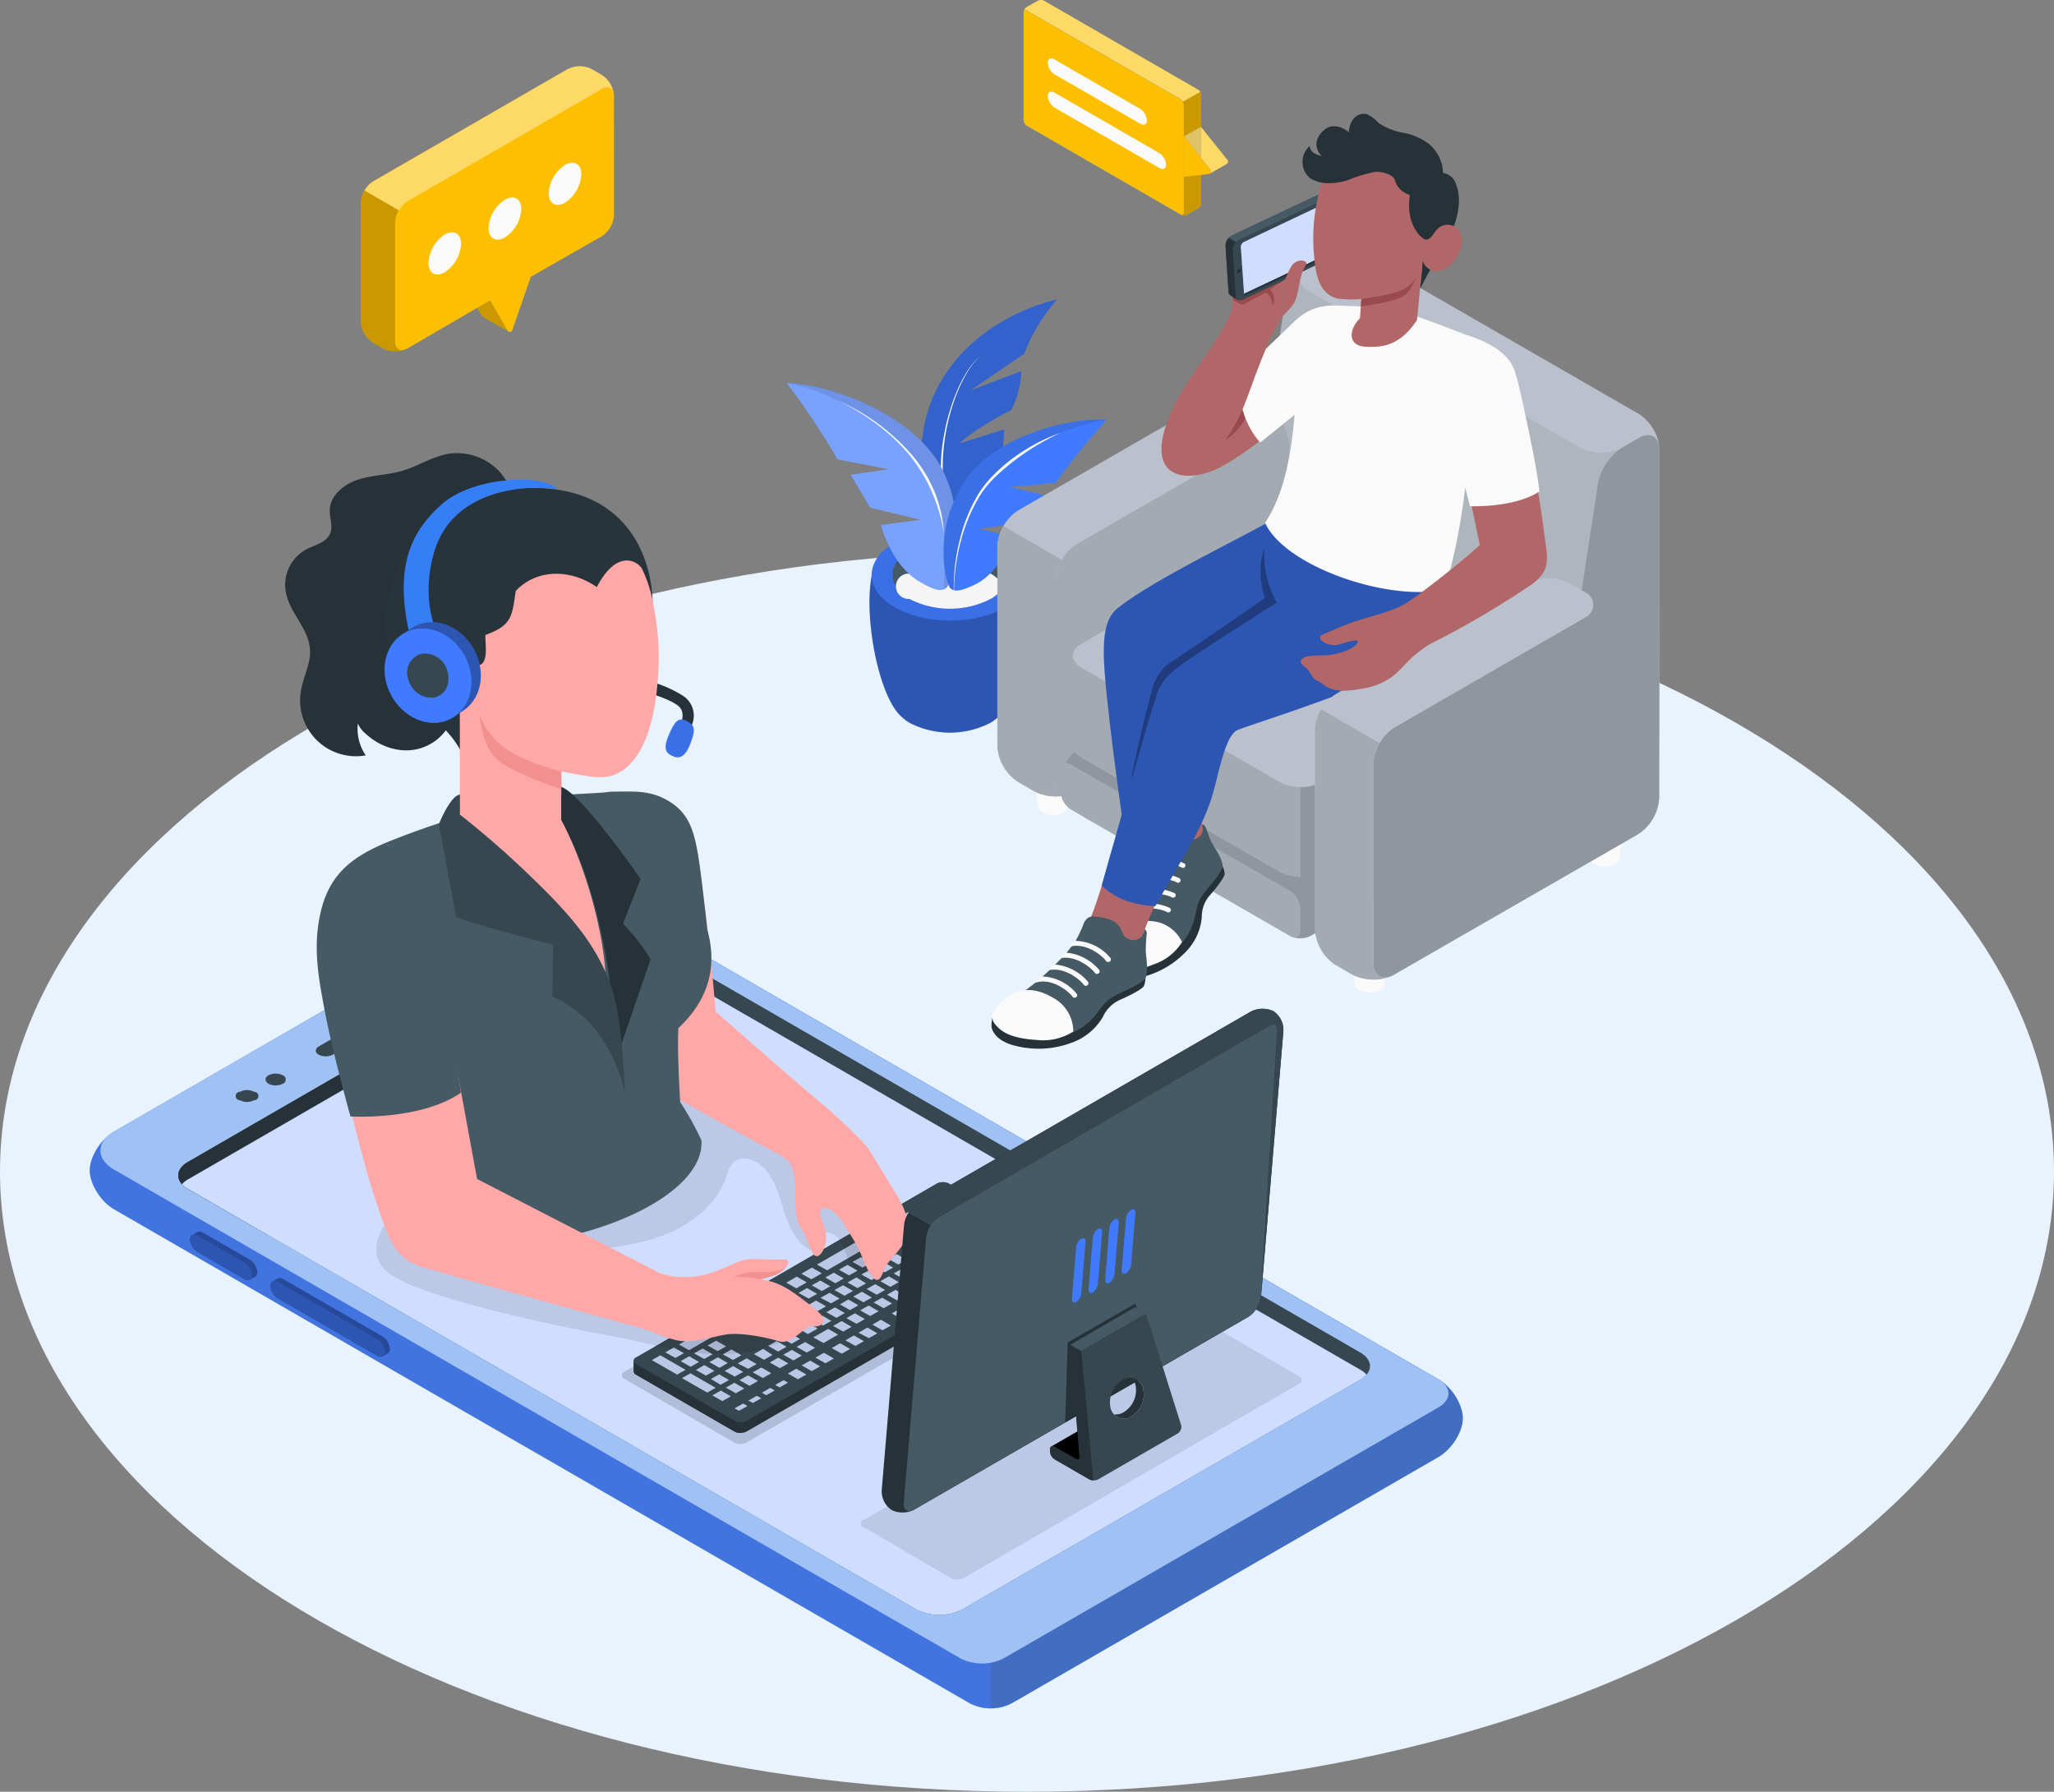 <svg xmlns="http://www.w3.org/2000/svg" width="375.59" height="327.617" viewBox="0 0 375.59 327.617">
  <rect x="0" y="0" width="375.59" height="327.617" fill="#808080" stroke="none"/>
  <g id="Group_19615" data-name="Group 19615" transform="translate(-694.063 -713)">
    <path id="Path_36564" data-name="Path 36564" d="M1085.275,2744.675a8.751,8.751,0,0,1-7.865,0L922.63,2655.3c-3.329-1.935-3.329-5.076,0-6.988l77.394-44.638a9.838,9.838,0,0,1,8.923,0l155.839,89.971c2.458,1.423,2.458,3.744,0,5.144Z" transform="translate(-207.708 -1728.438)" fill="#263238" opacity="0.3"/>
    <path id="Path_36717" data-name="Path 36717" d="M1098.921,2489.94l3.084-1.752a.771.771,0,0,0,.171-.159.558.558,0,0,0,.08-.216.571.571,0,0,0-.023-.239.667.667,0,0,0-.114-.194l-4.814-6.009-3.084,1.764,4.8,6.01a.459.459,0,0,1,.114.2.473.473,0,0,1,.023.217.5.5,0,0,1-.08.216A.358.358,0,0,1,1098.921,2489.94Z" transform="translate(-183.658 -1745.186)" fill="#fcbf02"/>
    <path id="Path_36712" data-name="Path 36712" d="M1072.193,2461.137l28.169,16.264a1.207,1.207,0,0,1,.41.421,1.368,1.368,0,0,1,.159.558v19.736a1.369,1.369,0,0,1-.159.558,1.31,1.31,0,0,1-.41.421l-2,1.161a1.265,1.265,0,0,1-.569.137,1.2,1.2,0,0,1-.569-.137l-28.192-16.264a1.2,1.2,0,0,1-.4-.432,1.229,1.229,0,0,1-.171-.558v-19.759a1.228,1.228,0,0,1,.171-.558,1.364,1.364,0,0,1,.4-.409l2.037-1.138a1.186,1.186,0,0,1,.558-.137A1.2,1.2,0,0,1,1072.193,2461.137Z" transform="translate(-187.217 -1748)" fill="#fcbf02"/>
    <path id="Path_36716" data-name="Path 36716" d="M1068.47,2463.139c.046-.284.273-.387.558-.216l28.169,16.253a1.09,1.09,0,0,1,.4.421l3.164-1.787a1.059,1.059,0,0,0-.4-.41l-28.169-16.264a1.2,1.2,0,0,0-.569-.137,1.265,1.265,0,0,0-.569.137l-1.98,1.127a1.138,1.138,0,0,0-.4.375A1.3,1.3,0,0,0,1068.47,2463.139Z" transform="translate(-187.215 -1748)" fill="#fff" opacity="0.4"/>
    <path id="Path_36722" data-name="Path 36722" d="M986.707,2516.345l-3.083-5.679,2.436-7.034v-4.3l-7.452,4.3v4.3l3.2,5.554a.459.459,0,0,0,.223.182Z" transform="translate(-199.63 -1742.704)" fill="#fcbf02"/>
    <path id="Path_36723" data-name="Path 36723" d="M986.707,2516.345l-3.083-5.679,2.436-7.034v-4.3l-7.452,4.3v4.3l3.2,5.554a.459.459,0,0,0,.223.182Z" transform="translate(-199.63 -1742.704)" opacity="0.2"/>
    <path id="Path_36559" data-name="Path 36559" d="M1091.795,2776.379c103.708,0,187.795-50.773,187.795-113.406S1195.5,2549.58,1091.795,2549.58,904,2600.353,904,2662.974,988.077,2776.379,1091.795,2776.379Z" transform="translate(-209.937 -1735.763)" fill="#e9f3fe"/>
    <path id="Path_36560" data-name="Path 36560" d="M1165.033,2707.857l-77.679,44.832a8.3,8.3,0,0,1-8.092.148l-156.374-90.278c-2.466-1.423-4.462-4.632-4.462-7.114s2-5.679,4.454-7.1l77.387-44.7a9.914,9.914,0,0,1,8.915,0l155.85,89.994c2.458,1.434,4.461,4.632,4.461,7.113S1167.492,2706.435,1165.033,2707.857Z" transform="translate(-207.944 -1728.439)" fill="#407bff"/>
    <path id="Path_36561" data-name="Path 36561" d="M1000.268,2603.657l-77.387,44.7c-2.457,1.423-4.462,4.621-4.454,7.1s2,5.691,4.454,7.113l156.382,90.267a8.674,8.674,0,0,0,3.847.967V2646.361l-73.972-42.7a9.917,9.917,0,0,0-8.87,0Z" transform="translate(-207.944 -1728.437)" fill="#426ec1" opacity="0.5"/>
    <path id="Path_36562" data-name="Path 36562" d="M1067.362,2747.376l77.679-44.832c2.458-1.423,4.462-4.632,4.462-7.113s-2-5.679-4.462-7.1l-81.9-47.279v107.441A8.2,8.2,0,0,0,1067.362,2747.376Z" transform="translate(-187.952 -1723.126)" fill="#455a64" opacity="0.4"/>
    <path id="Path_36563" data-name="Path 36563" d="M1085.275,2744.675a8.751,8.751,0,0,1-7.865,0L922.63,2655.3c-3.329-1.935-3.329-5.076,0-6.988l77.394-44.638a9.838,9.838,0,0,1,8.923,0l155.839,89.971c2.458,1.423,2.458,3.744,0,5.144Z" transform="translate(-207.708 -1728.438)" fill="#9fc1f4"/>
    <path id="Path_36565" data-name="Path 36565" d="M1076.036,2734.691a9.289,9.289,0,0,1-8.479,0L934.371,2657.8c-2.312-1.343-2.312-3.54,0-4.883l72.8-42.043a9.458,9.458,0,0,1,8.471,0l133.186,76.894c2.31,1.354,2.31,3.551,0,4.905Z" transform="translate(-205.981 -1727.434)" fill="#37474f"/>
    <path id="Path_36566" data-name="Path 36566" d="M1011.161,2609.88a8.827,8.827,0,0,0-3.987.99l-72.8,42.043c-2.312,1.343-2.312,3.54,0,4.894l14.433,8.32,62.357-39.812Z" transform="translate(-205.981 -1727.432)" fill="#263238"/>
    <path id="Path_36567" data-name="Path 36567" d="M1015.62,2613.673a9.369,9.369,0,0,0-8.475,0l-72.81,42.032a4.246,4.246,0,0,0-1.1.888,4.142,4.142,0,0,0,1.055.819l133.185,76.894a9.287,9.287,0,0,0,8.479,0l72.807-42.02a4.821,4.821,0,0,0,1.093-.876,4.111,4.111,0,0,0-1.047-.842Z" transform="translate(-205.898 -1727.048)" fill="#407bff"/>
    <path id="Path_36568" data-name="Path 36568" d="M1015.62,2613.673a9.369,9.369,0,0,0-8.475,0l-72.81,42.032a4.246,4.246,0,0,0-1.1.888,4.142,4.142,0,0,0,1.055.819l133.185,76.894a9.287,9.287,0,0,0,8.479,0l72.807-42.02a4.821,4.821,0,0,0,1.093-.876,4.111,4.111,0,0,0-1.047-.842Z" transform="translate(-205.898 -1727.048)" fill="#fff" opacity="0.75"/>
    <path id="Path_36569" data-name="Path 36569" d="M957.925,2631.54l12.908-7.466c.771-.456.771-1.15.084-1.548a2.94,2.94,0,0,0-1.354-.3,3.066,3.066,0,0,0-1.342.353l-12.892,7.455c-.771.432-.771,1.138-.085,1.536a2.935,2.935,0,0,0,2.682-.034Z" transform="translate(-202.927 -1725.726)" fill="#37474f"/>
    <path id="Path_36570" data-name="Path 36570" d="M977.421,2619.415a.757.757,0,0,0,.544-.228.772.772,0,0,0,0-1.093.757.757,0,0,0-.544-.228,2.931,2.931,0,0,0-2.613,0,.757.757,0,0,0-.544.228.772.772,0,0,0,0,1.093.757.757,0,0,0,.544.228,2.933,2.933,0,0,0,2.613,0Z" transform="translate(-200.261 -1726.371)" fill="#37474f"/>
    <path id="Path_36571" data-name="Path 36571" d="M982,2616.751a.813.813,0,0,0,.431-.273.779.779,0,0,0,0-.968.733.733,0,0,0-.431-.262,2.851,2.851,0,0,0-2.62,0,.73.73,0,0,0-.43.262.779.779,0,0,0,0,.968.81.81,0,0,0,.43.273,2.852,2.852,0,0,0,2.62,0Z" transform="translate(-199.606 -1726.734)" fill="#37474f"/>
    <path id="Path_36572" data-name="Path 36572" d="M945.249,2637.985a.757.757,0,0,0,.544-.228.772.772,0,0,0,0-1.093.794.794,0,0,0-.544-.216,2.834,2.834,0,0,0-2.612,0,.8.8,0,0,0-.545.216.775.775,0,0,0,0,1.093.759.759,0,0,0,.545.228,2.928,2.928,0,0,0,2.612,0Z" transform="translate(-204.706 -1723.806)" fill="#37474f"/>
    <path id="Path_36573" data-name="Path 36573" d="M949.818,2635.335a.823.823,0,0,0,0-1.548,2.933,2.933,0,0,0-2.613,0c-.724.421-.724,1.093,0,1.548a2.933,2.933,0,0,0,2.613,0Z" transform="translate(-204.043 -1724.172)" fill="#37474f"/>
    <path id="Path_36574" data-name="Path 36574" d="M967.9,2676.962a2.891,2.891,0,0,1,.974.979,3.037,3.037,0,0,1,.42,1.332.836.836,0,0,1-.08.456.79.79,0,0,1-.305.353c-.17.1-.771.478-.979.569a1,1,0,0,1-.517.08,1.065,1.065,0,0,1-.485-.193l-18.1-10.471a2.935,2.935,0,0,1-.973-.99,2.973,2.973,0,0,1-.421-1.32.9.9,0,0,1,.075-.433.982.982,0,0,1,.272-.342l1.01-.581a1.159,1.159,0,0,1,.519-.079,1.08,1.08,0,0,1,.489.193Z" transform="translate(-203.937 -1719.635)" fill="#407bff"/>
    <path id="Path_36575" data-name="Path 36575" d="M967.9,2676.962a2.891,2.891,0,0,1,.974.979,3.037,3.037,0,0,1,.42,1.332.836.836,0,0,1-.08.456.79.79,0,0,1-.305.353c-.17.1-.771.478-.979.569a1,1,0,0,1-.517.08,1.065,1.065,0,0,1-.485-.193l-18.1-10.471a2.935,2.935,0,0,1-.973-.99,2.973,2.973,0,0,1-.421-1.32.9.9,0,0,1,.075-.433.982.982,0,0,1,.272-.342l1.01-.581a1.159,1.159,0,0,1,.519-.079,1.08,1.08,0,0,1,.489.193Z" transform="translate(-203.937 -1719.635)" opacity="0.4"/>
    <path id="Path_36576" data-name="Path 36576" d="M966.956,2677.455l-18.131-10.471c-.771-.444-1.4-.136-1.4.706a3,3,0,0,0,1.4,2.311l18.131,10.459c.771.444,1.4.136,1.4-.706a3,3,0,0,0-1.4-2.3Z" transform="translate(-203.937 -1719.571)" fill="#407bff"/>
    <path id="Path_36577" data-name="Path 36577" d="M966.956,2677.455l-18.131-10.471c-.771-.444-1.4-.136-1.4.706a3,3,0,0,0,1.4,2.311l18.131,10.459c.771.444,1.4.136,1.4-.706a3,3,0,0,0-1.4-2.3Z" transform="translate(-203.937 -1719.571)" opacity="0.3"/>
    <path id="Path_36578" data-name="Path 36578" d="M945.438,2663.97a3.044,3.044,0,0,1,.973.99,2.977,2.977,0,0,1,.422,1.32.893.893,0,0,1-.077.467.945.945,0,0,1-.308.353l-.979.569a1,1,0,0,1-.516.068.947.947,0,0,1-.486-.182l-8.553-4.94a3.042,3.042,0,0,1-.973-.99,2.961,2.961,0,0,1-.421-1.321.9.9,0,0,1,.08-.432.892.892,0,0,1,.274-.342c.178-.114.832-.489,1.01-.58a.908.908,0,0,1,.519-.08.958.958,0,0,1,.491.182Z" transform="translate(-205.721 -1720.665)" fill="#407bff"/>
    <path id="Path_36579" data-name="Path 36579" d="M945.438,2663.97a3.044,3.044,0,0,1,.973.99,2.977,2.977,0,0,1,.422,1.32.893.893,0,0,1-.077.467.945.945,0,0,1-.308.353l-.979.569a1,1,0,0,1-.516.068.947.947,0,0,1-.486-.182l-8.553-4.94a3.042,3.042,0,0,1-.973-.99,2.961,2.961,0,0,1-.421-1.321.9.9,0,0,1,.08-.432.892.892,0,0,1,.274-.342c.178-.114.832-.489,1.01-.58a.908.908,0,0,1,.519-.08.958.958,0,0,1,.491.182Z" transform="translate(-205.721 -1720.665)" opacity="0.4"/>
    <path id="Path_36580" data-name="Path 36580" d="M944.468,2664.474l-8.553-4.94c-.771-.444-1.4-.125-1.4.706a2.978,2.978,0,0,0,.422,1.321,3.044,3.044,0,0,0,.973.99l8.553,4.94c.771.444,1.394.125,1.394-.706a3.039,3.039,0,0,0-.42-1.332A2.9,2.9,0,0,0,944.468,2664.474Z" transform="translate(-205.721 -1720.6)" fill="#407bff"/>
    <path id="Path_36581" data-name="Path 36581" d="M944.468,2664.474l-8.553-4.94c-.771-.444-1.4-.125-1.4.706a2.978,2.978,0,0,0,.422,1.321,3.044,3.044,0,0,0,.973.99l8.553,4.94c.771.444,1.394.125,1.394-.706a3.039,3.039,0,0,0-.42-1.332A2.9,2.9,0,0,0,944.468,2664.474Z" transform="translate(-205.721 -1720.6)" opacity="0.3"/>
    <path id="Path_36582" data-name="Path 36582" d="M1004.321,2686.723l20.157,11.689a2.435,2.435,0,0,0,2.2,0l57.841-33.348a.749.749,0,0,0,.33-.239.691.691,0,0,0,.125-.4.682.682,0,0,0-.125-.387.67.67,0,0,0-.33-.239l-20.157-11.689a2.436,2.436,0,0,0-2.2,0l-57.841,33.37a.708.708,0,0,0-.307.239.7.7,0,0,0,0,.762A.634.634,0,0,0,1004.321,2686.723Z" transform="translate(-196.136 -1721.634)" opacity="0.15"/>
    <path id="Path_36583" data-name="Path 36583" d="M1081.884,2662.2a.68.68,0,0,0-.137-.364.76.76,0,0,0-.307-.262l-18.017-10.4a2.393,2.393,0,0,0-1.081-.25,2.312,2.312,0,0,0-1.07.25l-55.018,31.812a.93.93,0,0,0-.307.25.882.882,0,0,0-.137.375v1.89a.881.881,0,0,0,.137.375.934.934,0,0,0,.307.251l18.028,10.4a2.436,2.436,0,0,0,2.151,0l55.007-31.731a.657.657,0,0,0,.307-.251.679.679,0,0,0,.137-.364Z" transform="translate(-195.872 -1721.762)" fill="#263238"/>
    <path id="Path_36584" data-name="Path 36584" d="M1024.282,2694.579l-18.028-10.357a.66.66,0,0,1-.319-.239.646.646,0,0,1-.125-.376.68.68,0,0,1,.125-.387.659.659,0,0,1,.319-.239l55.018-31.812a2.312,2.312,0,0,1,1.07-.25,2.393,2.393,0,0,1,1.081.25l18.017,10.4a.711.711,0,0,1,.33.239.67.67,0,0,1,.114.387.611.611,0,0,1-.114.375.641.641,0,0,1-.33.239l-55.007,31.766a2.341,2.341,0,0,1-2.151,0Z" transform="translate(-195.872 -1721.762)" fill="#37474f"/>
    <path id="Path_36585" data-name="Path 36585" d="M1025.282,2690.886v1.935a2.257,2.257,0,0,1-1.013-.25l-18.006-10.4a.732.732,0,0,1-.307-.25.753.753,0,0,1-.137-.375v-1.912a.752.752,0,0,0,.137.376.732.732,0,0,0,.307.25l18.006,10.369A2.435,2.435,0,0,0,1025.282,2690.886Z" transform="translate(-195.871 -1717.796)" fill="#263238"/>
    <path id="Path_36586" data-name="Path 36586" d="M1061.8,2652.58l1.787,1.024-2.413,1.412-1.855-1.047,2.424-1.388Zm2.8,1.616,1.776,1.036-1.889,1.093-1.81-1,1.912-1.1Zm-6.169.342h.045l1.787,1.024-1.9,1.1-1.844-1.024,1.889-1.1Zm8.98,1.263,1.787,1.036-3.084,1.775-1.844-1.036,3.084-1.775Zm-5.657.045,1.787,1.036-1.548.865-1.844-1.036,1.548-.865Zm-6.169.342h.034l1.787,1.024-1.9,1.1-1.844-1.036,1.9-1.092Zm3.7,1.092h.045l1.776,1.024-1.5.865-1.844-1.024,1.536-.876Zm10.926.148,1.776,1.024-2.367,1.411-1.844-1.047,2.424-1.388Zm-17.482.409,1.776,1.036-13.726,7.933-1.855-1.047,13.737-7.922Zm10.653.3h.034l1.8,1.036-1.548.865-1.844-1.036,1.536-.865Zm-6.567.569,1.787,1.024-1.537.876-1.855-1.036,1.548-.876Zm16.184.33,1.787,1.036-1.536.865-1.855-1.036,1.548-.876Zm-6.169.341h.045l1.776,1.036-1.536.865-1.844-1.036,1.536-.876Zm-5.918.193h.046l1.787,1.025-1.536.865-1.855-1.024,1.537-.876Zm-6.556.558,1.787,1.036-1.548.865-1.844-1.036,1.536-.865Zm16.173.33h.046l1.787,1.036-1.548.876-1.832-1.047,1.536-.865Zm-6.157.341h.034l1.787,1.036-1.536.865-1.855-1.035,1.548-.876Zm-5.918.193h.045l1.776,1.024-1.536.876-1.844-1.036,1.536-.876Zm17.948,0h.046l1.787,1.024-1.9,1.1-1.844-1.036,1.889-1.1Zm-24.516.558h.011l1.775,1.036-1.536.876-1.787-1.036,1.5-.876Zm16.184.342h0l1.787,1.024-1.548.876-1.775-1.036,1.536-.865Zm-6.169.33,1.787,1.036-1.536.876-1.787-1.024,1.548-.876Zm-5.907.193h.034l1.787,1.036-1.548.876-1.844-1.047,1.548-.865Zm-6.567.569,1.776,1.024-1.537.876-1.844-1.036,1.548-.876Zm23.048.285,1.787,1.024-1.536.876-1.855-1.036,1.548-.876Zm-6.863.045,1.787,1.036-1.548.865-1.844-1.036,1.536-.865Zm-6.169.342h.046l1.787,1.024-1.548.876-1.867-.99,1.536-.865Zm-5.907.193,1.787,1.024-1.536.876-1.855-1.047,1.537-.865Zm-6.567.558h.034l1.787,1.036-1.537.865-1.844-1.036,1.537-.865Zm23.047.285h.046l1.776,1.036-1.537.865-1.844-1.036,1.5-.876Zm-6.863.045h.034l1.787,1.036-1.536.865-1.855-1.024,1.548-.876Zm-6.169.353,1.787,1.024-1.536.865-1.855-1.036,1.548-.865Zm-5.918.182,1.787,1.036-1.536.865-1.844-1.059,1.5-.876Zm-6.567.569h.045l1.787,1.024-1.548.865-1.832-1.024,1.5-.876Zm23.059.273,1.775,1.036-1.536.876-1.844-1.047,1.548-.865Zm-6.875.057h.046l1.787,1.024-1.548.876-1.844-1.036,1.548-.876Zm-22.615.159h-.046l1.787,1.024-1.9,1.093-1.844-1.024,1.9-1.1Zm16.446.182h.034l1.787,1.024-1.537.876-1.855-1.036,1.548-.876Zm-5.907.182h.034l1.776,1.036-1.536.865-1.844-1.024,1.548-.876Zm-6.567.569,1.776,1.024-1.537.876-1.844-1.036,1.536-.876Zm23.048.284h.034l1.787,1.024-1.536.876-1.923-1.024,1.548-.876Zm-6.875.046,1.8,1.024-1.548.876-1.844-1.036,1.548-.865Zm-6.157.341h.046l1.776,1.036-1.536.865-1.844-1.035,1.548-.876Zm-16.833.045h.046l1.787,1.024-1.912,1.1-1.832-1.036,1.889-1.1Zm10.926.137,1.741,1.07-1.548.876-1.844-1.036,1.536-.865Zm-6.567.569h-.023l1.787,1.036-1.536.876-1.844-1.047,1.536-.865Zm16.185.342h-.023l1.787,1.024-1.536.876-1.855-1.047,1.548-.865Zm-6.169.33,1.787,1.036-1.536.876-1.844-1.047,1.536-.865Zm-5.918.193h.034l1.787,1.024-1.537.876-1.844-1.036,1.537-.865Zm17.88,0,1.787,1.036-1.548.865-1.832-1.036,1.536-.865Zm-29.182.045,1.775,1.024-1.889,1.092-1.855-1.036,1.9-1.092Zm4.735.478h.034l1.8,1.036-1.548.865-1.844-1.036,1.5-.865Zm16.184.33h.046l1.776,1.036-1.536.876-1.844-1.047,1.5-.865Zm-6.169.341h.046l1.787,1.036-1.548.865-1.844-1.036,1.536-.876Zm-5.918.193h.046l1.787,1.036-1.548.865-1.935-.99,1.548-.876Zm17.892.034h.034l1.787,1.036-1.536.876-1.855-1.047,1.548-.865Zm-29.581.273,1.787,1.024-2.424,1.4-1.844-1.036,2.413-1.388Zm5.122.262h.057l1.775,1.024-4.86,2.823-1.844-1.036,4.758-2.754Zm16.184.33h.046l1.776,1.024-1.536.876-1.844-1.047,1.536-.854Zm-6.157.33h.045l1.776,1.036-1.536.876-1.844-1.036,1.5-.876Zm-5.919.193h.046l1.787,1.036-1.548.876-1.844-1.047,1.536-.865Zm17.88.045h.034l1.787,1.024-1.537.876-1.946-.99,1.5-.865Zm-8.263.854h.045l1.787,1.036-1.548.865-1.844-1.036,1.537-.865Zm-22.74.239,1.787,1.024-1.548.865-1.844-1.024,1.537-.876Zm16.572.1h.034l1.787,1.024-1.548.876-1.832-1.035,1.536-.865Zm-5.918.193h.034l1.787,1.024-1.377.774a.327.327,0,0,0-.114.1.35.35,0,0,0-.034.148.26.26,0,0,0,.046.159.252.252,0,0,0,.114.1l2.311,1.354-1.776,1.024-4.621-2.652,3.6-2.072Zm17.88.034h.045l1.776,1.036-1.536.865-1.844-1.036,1.536-.865Zm-8.263.865,1.787,1.024-1.536.865-1.844-1.024,1.536-.876Zm-22.752.228h.045l1.787,1.024-1.594.944-1.844-1.036,1.5-.865Zm16.583.114h.034l1.787,1.024-1.536.865-1.855-1.036,1.548-.865Zm10.881.842h.045l1.787,1.036-1.548.865-1.832-1.036,1.5-.876Zm-7.182.239h.046l1.776,1.024-1.536.876-1.844-1.036,1.536-.876Zm-22.752.228h.046l1.776,1.036-1.536.876-1.844-1.047,1.548-.865Zm5.27.193h.034l1.787,1.025-1.548.876-1.832-1.047,1.536-.865Zm22.205.763h.034l1.775,1.035-1.536.876-1.923-.99,1.536-.876Zm-7.193.239H1041l1.787,1.024-2.675,1.548-1.855-1.036,2.686-1.537Zm-23.275.535h.046l1.787,1.036-3.984,2.311-1.844-1.047,3.972-2.311Zm16.321.25h.046l1.776,1.036-1.537.876-1.844-1.036,1.537-.876Zm11.666.41h.046l1.787,1.035-1.548.865-1.844-1.024,1.537-.876Zm-25.187.956h.034l1.787,1.024-1.548.876-1.832-1.036,1.536-.865Zm11.051.068h.034l1.787,1.024-1.548.876-1.832-1.036,1.536-.865Zm5.258.193,1.787,1.024-1.536.876-1.844-1.047,1.536-.865Zm6.408.216,1.787,1.024-1.536.865-1.844-1.036,1.536-.865Zm-30.457.763h.045l1.787,1.036-1.548.865-1.844-1.024,1.536-.876Zm5.27.193h.034l1.787,1.024-1.536.876-1.855-1.036,1.548-.876Zm11.051.068h.034l1.684,1.093-1.548.888-1.844-1.047,1.536-.865Zm-5.793.114h.046l1.787,1.024-1.548.876-1.844-1.036,1.5-.865Zm11.051.068h.034l1.787,1.036-1.536.876-1.844-1.047,1.536-.865Zm5.861.535h.046l1.775,1.024-1.536.876-1.844-1.036,1.536-.865Zm-29.911.455h.034l4.587,2.641-1.548.876-4.621-2.652,1.537-.876Zm5.258.182h.046l1.787,1.024-1.548.888-1.833-1.047,1.536-.865Zm5.27.193h.045l1.776,1.024-1.536.876-1.844-1.047,1.536-.865Zm11.051.068h.045l1.776,1.024-1.536.876-1.844-1.036,1.5-.876Zm-5.782.114h.034l1.787,1.036-1.548.865-1.912-.99,1.536-.876Zm11.643.41,1.787,1.035-1.536.876-1.855-1.047,1.548-.865Zm-19.383.831h.046l1.787,1.036-1.548.865-1.844-1.036,1.537-.876Zm5.27.182h.034l1.787,1.036-1.536.865-1.855-1.036,1.548-.876Zm5.179.25,1.787,1.036-1.548.876-1.844-1.047,1.537-.865Zm6.374.239h.046l1.787,1.036-1.548.865-1.844-1.036,1.5-.876Zm-19.383.819h.046l4.575,2.641-1.536.876-4.632-2.652,1.548-.865Zm5.27.182,1.787,1.036-1.548.876-1.753-1.07,1.548-.865Zm5.258.194h.046l1.787,1.024-1.548.876-1.844-1.036,1.548-.865Zm6.556.888.774.432-1.536.876-.831-.455,1.536-.865Zm-9.037.478h.034l1.776,1.024-1.536.876-1.844-1.036,1.548-.865Zm6.567.944h.046l.774.433-1.548.876-.819-.444,1.491-.876Zm-9.048.478h.045l1.787,1.036-1.548.865-1.844-1.036,1.536-.865Zm6.578.945h.046l.774.444-1.548.865-.819-.443,1.536-.865Zm-2.47,1.423.774.444-1.548.865-.831-.444,1.548-.865Z" transform="translate(-195.468 -1721.533)" fill="#bac7e5"/>
    <path id="Path_36587" data-name="Path 36587" d="M964.772,2667.226c.832,2.105,2.628,3.2,5.286,4.393,7.783,3.506,26.438,7.705,36.911,9.561,6.089,1.093,12.326,3.084,18.552,3.357,5.577.228,11.347-.774,15.98-3.915a3.452,3.452,0,0,0,1.491-1.628,2.611,2.611,0,0,0-.171-1.662,2.571,2.571,0,0,0-1.127-1.229,7.93,7.93,0,0,0-3.289-.865,134.2,134.2,0,0,1-36.076-9.561c5.175-.546,10.422-1.115,15.236-3.084s9.242-5.577,10.9-10.494a5.755,5.755,0,0,1,1.434-2.731,3.329,3.329,0,0,1,3.153-.3c3.38,1.218,4.723,5.178,5.725,8.627s2.663,7.386,6.157,8.183c-1.263-.774-.762-2.971.569-3.506a3.385,3.385,0,0,1,3.8,1.536c.819,1.241,1.024,2.652,1.707,3.9s2.128,2.322,3.448,1.8a3.263,3.263,0,0,0,1.548-1.65c1.855-3.642,1.537-8.138-.114-11.882a31.361,31.361,0,0,0-7.375-9.731c-4.12-3.938-8.764-7.466-14.1-9.469-11.177-4.2-23.742-1.15-34.812,3.323a144.662,144.662,0,0,0-23.957,12.372,40.493,40.493,0,0,0-7.891,6.158c-1.688,1.809-3.46,4.359-3.282,6.942A5.245,5.245,0,0,0,964.772,2667.226Z" transform="translate(-201.583 -1723.978)" opacity="0.1"/>
    <path id="Path_36588" data-name="Path 36588" d="M1054.564,2661.658c-1.627-2.527-4.564-7.705-5.474-8.775-2.5-2.845-7.671-7.352-7.671-7.352-4.871-3.972-19.827-17.175-19.827-17.175s-2.31-29.285-4.894-33.974c-2.993-5.452-8.684-5.679-14.568-6.032a116.3,116.3,0,0,0-2.141,11.563s5.294,32.836,5.92,35.886,2.185,4.393,5.338,6.419c4.814,3.084,22.239,12.451,22.239,12.451l.854.592a3.4,3.4,0,0,1,1.263,1.685,9.918,9.918,0,0,1,.455,2.071c.273,2.436,0,3.084.2,5.736s.774,2.572,1.81,4.837c.933,2.106,1.218,3.426,1.98,3.506s1.764-1.639,1.764-3.369-1.058-3.642-1.093-4.382.341-1.639,1.992-.672,3.187,3.927,4.416,5.964,1.878,4.746,3.118,6.215,1.707-.159,2.276-1.537,3.346-3.631,4.086-5.839S1056.181,2664.2,1054.564,2661.658Z" transform="translate(-196.676 -1730.406)" fill="#ffa8a7"/>
    <path id="Path_36589" data-name="Path 36589" d="M1001.967,2588.194c4.052,0,7.341-.444,10.915,1.73s4.53,5.145,5.338,9.765c.728,4.211,2.219,18.7,2.219,18.7s-10.3,5.679-19.269,2.049Z" transform="translate(-196.513 -1730.433)" fill="#455a64"/>
    <path id="Path_36590" data-name="Path 36590" d="M1009.364,2570.74a22.906,22.906,0,0,1,4.883,2.265,4.313,4.313,0,0,1,1.491,5.839l-1.855-.364s.956-2.185-.171-3.346-4.382-2.174-4.382-2.174Z" transform="translate(-195.386 -1732.839)" fill="#263238"/>
    <path id="Path_36591" data-name="Path 36591" d="M1014.742,2576.829c-1.537-.729-2.231.2-3.3,2.766s-.33,3.255.967,3.767,2.31-.342,3.084-2.47C1016.381,2578.513,1016.358,2577.626,1014.742,2576.829Z" transform="translate(-195.164 -1732.031)" fill="#407bff"/>
    <path id="Path_36592" data-name="Path 36592" d="M1014.852,2576.85c-1.548-.74-2.231.2-3.3,2.766s-.33,3.255.968,3.767,2.31-.353,3.084-2.47C1016.5,2578.534,1016.48,2577.646,1014.852,2576.85Z" transform="translate(-195.149 -1732.029)" opacity="0.1"/>
    <path id="Path_36593" data-name="Path 36593" d="M990.145,2590.052a144.222,144.222,0,0,0-24.412,7.591s-.546,29.216,4.185,43.147,3.367,29.831,3.367,29.831c23.117,3.733,51.153-7.011,50.459-18.666a52.059,52.059,0,0,0-3.892-7.011s-.58-9.356-.33-13.533c16.958-15.866-6.578-36.216-12.656-43.193C1003.167,2588.7,997.735,2588.357,990.145,2590.052Z" transform="translate(-201.411 -1730.425)" fill="#455a64"/>
    <path id="Path_36594" data-name="Path 36594" d="M990.947,2554.639c-1.095,1.969-.64,4.291-.193,6.373.347,1.582,1.3,3.551.895,5.156a10.436,10.436,0,0,1-3.854,5.531,11,11,0,0,1-1.456,1.036c-.439.239-.948.353-1.4.592a6.267,6.267,0,0,0-2.273,2.311,17.493,17.493,0,0,0-1.649,4.382,15.2,15.2,0,0,1-1.733,4.336,8.994,8.994,0,0,1-7.967,3.767,10.868,10.868,0,0,1-4.8-1.537,12.858,12.858,0,0,1-2.058-1.548,5.141,5.141,0,0,1-1.357-1.8,8.686,8.686,0,0,0,1.449,5.827,10.216,10.216,0,0,1-11.905-11.45c.278-1.98,1.118-3.858,1.541-5.782,1.171-5.235-3.529-8.1-4.3-12.873a7.413,7.413,0,0,1,3.776-7.557c1.61-.842,3.73-1.275,4.4-2.959.516-1.3-.116-2.731-.093-4.131,0-2.754,2.605-4.86,5.225-5.691s5.463-.831,8.106-1.616c2.82-.831,5.394-2.55,8.261-3.073a10.623,10.623,0,0,1,9.4,3.2c1.086,1.161,1.679,2.5,2.643,3.7s2.434,1.81,3.144,3.209a6.521,6.521,0,0,1,.828,2.959,6.431,6.431,0,0,1-.627,3C993.99,2551.85,991.948,2552.864,990.947,2554.639Z" transform="translate(-203.608 -1737.942)" fill="#263238"/>
    <path id="Path_36595" data-name="Path 36595" d="M1014.779,2560.1c-.33-9.162-5.657-22.251-25.355-20.578-19.2,1.639-24.85,18.768-23.117,28.067,2.443,12.838,11.782,13.658,14.21,22.058Z" transform="translate(-201.37 -1737.173)" fill="#28343b"/>
    <path id="Path_36596" data-name="Path 36596" d="M971.3,2565.5a4.622,4.622,0,0,1,4.823-1.6,4.776,4.776,0,0,1,2.373,1.536c.887.979.871,2.311,1.5,3.437a2.486,2.486,0,0,0,1.88,1.354c2.643.239,1.656-4.052,1.8-5.577,4.993-1.764,4.854-3.619,5.533-8.024,3.5-3.779,9.571-4.336,14.826-.717,3.2-6.169,6.684-5.395,8.187-3.494a24.8,24.8,0,0,1,2.242,7.17,47.29,47.29,0,0,1,.831,11.324c-.637,14.728-5.5,18.267-7.91,19.269s-5.4.273-9.846-.569v8.844c4.624,8.832,8.31,22.183,8.139,30.9-7.113-13.464-18.248-20.669-23.511-25.563a20.273,20.273,0,0,1-3.182-3.665v-23.241s-1.942,2.072-5.025-.376C969.838,2573.21,968.574,2568.589,971.3,2565.5Z" transform="translate(-200.839 -1735.56)" fill="#ffa8a7"/>
    <path id="Path_36597" data-name="Path 36597" d="M996,2586.224c-3.853-1-7.975-2.458-10.787-4.633a13.269,13.269,0,0,1-4.177-5.861s.331,5.679,3.19,8.24,11.8,5.509,11.8,5.509Z" transform="translate(-199.295 -1732.15)" fill="#f28f8f"/>
    <path id="Path_36605" data-name="Path 36605" d="M994.18,2587.43c2.974.865,11.666,12.622,14.489,16.856l-3.2,8.138a37.65,37.65,0,0,1,5.042,6.5l-6.5,18.916s.58-25.2-9.834-44.388Z" transform="translate(-197.479 -1730.534)" fill="#263238"/>
    <path id="Path_36606" data-name="Path 36606" d="M1005.866,2623.237c2.311,6.01,2.641,19.917,2.641,19.917s-2.322-12.975-13.236-17.528c0-.626.115-9.515.115-9.515s-14.64-3.71-17.722-5.11l-3.151-16.947s2.1-5.258,3.853-5.395v3.654a169.874,169.874,0,0,1,13.816,12.167C1000.164,2612.174,1003.567,2617.239,1005.866,2623.237Z" transform="translate(-200.196 -1730.364)" fill="#37474f"/>
    <path id="Path_36607" data-name="Path 36607" d="M1046.331,2681.98c-2.367-1.98-5.782-4.723-8.479-5.4a16.229,16.229,0,0,0-1.923-.432,20.006,20.006,0,0,0,2.686-.762,4.909,4.909,0,0,0,2.2-1.73c.194-.319.319-.774,0-1.013a.706.706,0,0,0-.4-.114c-1.992.1-3.585-.08-5.395-.057a7.993,7.993,0,0,0-2.436.239c-.717.273-1.445.558-2.151.865-3.221,1.411-6.169,2.7-10.915,1.992l-1.992-.523-33.422-17.22-6.342-34.52s-1.541-21.409-10.209-26.6c-4.624,1.753-9.687,6.1-11.058,10.778-1.618,5.577-.986,13.487,1.772,25.768,2.312,10.266,4.724,20.805,7.337,28.624s3.614,10.585,8.745,12.122c8.607,2.572,39.66,11.085,39.66,11.085a19.348,19.348,0,0,0,1.946.637,29.518,29.518,0,0,0,4.621,1.594c3.027.671,6.715-.717,9.242-1.07s6.988.478,9.447,1.252,5.008-3.13,6.237-2.777S1048.687,2683.96,1046.331,2681.98Z" transform="translate(-202.806 -1729.251)" fill="#ffa8a7"/>
    <path id="Path_36608" data-name="Path 36608" d="M1025.525,2665.471a9.042,9.042,0,0,0-3.585.887,20.1,20.1,0,0,1,4.8.433,20.056,20.056,0,0,0,2.686-.774,5.168,5.168,0,0,0,1.992-1.457C1030.032,2665.652,1027.266,2665.5,1025.525,2665.471Z" transform="translate(-193.643 -1719.878)" fill="#f28f8f"/>
    <path id="Path_36609" data-name="Path 36609" d="M967.228,2596.5c-5.987,2.561-9.955,5.691-11.558,12.281s-.47,12.372.879,19.349,4.507,18.3,4.507,18.3,12.814.774,20.2-4.348l-4.045-26.291s-2.135-15.615-9.579-19.053" transform="translate(-202.907 -1729.28)" fill="#455a64"/>
    <path id="Path_36610" data-name="Path 36610" d="M975.738,2542.758c-4.5,4.166-8.815,10.084-5.618,23.753a7.422,7.422,0,0,0-1.856,7.705c1.233,4.222,5.286,7.011,9.054,6.169s5.809-4.86,4.576-9.094c-.932-3.153-4.323-6.214-7.112-6.021,0,0-2.673-5.85-.17-14.136,3.421-11.3,16.591-12.235,22.385-11.324C995.056,2537.067,981.686,2537.25,975.738,2542.758Z" transform="translate(-201.113 -1737.352)" fill="#407bff"/>
    <path id="Path_36611" data-name="Path 36611" d="M975.738,2542.758c-4.5,4.166-8.815,10.084-5.618,23.753a7.422,7.422,0,0,0-1.856,7.705c1.233,4.222,5.286,7.011,9.054,6.169s5.809-4.86,4.576-9.094c-.932-3.153-4.323-6.214-7.112-6.021,0,0-2.673-5.85-.17-14.136,3.421-11.3,16.591-12.235,22.385-11.324C995.056,2537.067,981.686,2537.25,975.738,2542.758Z" transform="translate(-201.113 -1737.352)" fill="#2a83e8" opacity="0.4"/>
    <path id="Path_36612" data-name="Path 36612" d="M982.981,2567.982c-1.371-4.678-5.864-7.751-10.018-6.874a6.088,6.088,0,0,0-1.811.671c-.47.262-1.887,1.241-2.165,1.423-2.667,1.764-3.853,5.395-2.8,9.117,1.371,4.689,5.865,7.762,10.018,6.886a6.448,6.448,0,0,0,2.157-.876c.339-.216,1.665-1.1,1.988-1.332C982.9,2575.2,984.052,2571.659,982.981,2567.982Z" transform="translate(-201.398 -1734.191)" fill="#407bff"/>
    <path id="Path_36613" data-name="Path 36613" d="M982.981,2567.982c-1.371-4.678-5.864-7.751-10.018-6.874a6.088,6.088,0,0,0-1.811.671c-.47.262-1.887,1.241-2.165,1.423-2.667,1.764-3.853,5.395-2.8,9.117,1.371,4.689,5.865,7.762,10.018,6.886a6.448,6.448,0,0,0,2.157-.876c.339-.216,1.665-1.1,1.988-1.332C982.9,2575.2,984.052,2571.659,982.981,2567.982Z" transform="translate(-201.398 -1734.191)" opacity="0.3"/>
    <path id="Path_36614" data-name="Path 36614" d="M981.28,2568.993c-1.371-4.677-5.864-7.762-10.017-6.874s-6.442,5.395-5.071,10.072,5.864,7.751,10.017,6.875S982.651,2573.671,981.28,2568.993Z" transform="translate(-201.4 -1734.052)" fill="#407bff"/>
    <path id="Path_36616" data-name="Path 36616" d="M976.791,2569.282a4.3,4.3,0,0,0-4.739-3.244,3.556,3.556,0,0,0-2.4,4.746,4.325,4.325,0,0,0,4.739,3.244C976.359,2573.619,977.437,2571.479,976.791,2569.282Z" transform="translate(-200.895 -1733.499)" fill="#37474f"/>
    <path id="Path_36617" data-name="Path 36617" d="M1058.624,2720.074l-15.581-9.128a.773.773,0,0,1-.546-1.309.765.765,0,0,1,.546-.228l61.1-35.271a2.909,2.909,0,0,1,1.3-.319,2.837,2.837,0,0,1,1.3.319l15.558,9.048a.758.758,0,0,1,.421.273.746.746,0,0,1,.171.478.694.694,0,0,1-.171.467.706.706,0,0,1-.421.273l-61.084,35.408a2.815,2.815,0,0,1-1.286.308A2.844,2.844,0,0,1,1058.624,2720.074Z" transform="translate(-190.834 -1718.599)" opacity="0.1"/>
    <path id="Path_36618" data-name="Path 36618" d="M1115.019,2675.689l4.086-48.542a4.153,4.153,0,0,0-.432-2.06,4.206,4.206,0,0,0-1.377-1.582,4.756,4.756,0,0,0-2.094-.455,4.558,4.558,0,0,0-2.072.535l-61.028,35.237a5.452,5.452,0,0,0-1.582,1.6,5.179,5.179,0,0,0-.774,2.106l-4.086,48.553a4.252,4.252,0,0,0,.421,2.049,4.138,4.138,0,0,0,1.389,1.582,4.434,4.434,0,0,0,2.094.455,4.521,4.521,0,0,0,2.072-.535l61.028-35.2a5.268,5.268,0,0,0,1.593-1.616A5.431,5.431,0,0,0,1115.019,2675.689Z" transform="translate(-190.367 -1725.613)" fill="#263238"/>
    <path id="Path_36619" data-name="Path 36619" d="M1118.507,2627.132l-4.086,48.542,2.97-48.189c.1-1.366-.387-1.878-1.548-1.207l-60.276,34.839a4.9,4.9,0,0,0-1.548,1.582l-4.029-2.31a4.791,4.791,0,0,1,1.548-1.548l61.016-35.237a4.743,4.743,0,0,1,2.083-.523,4.464,4.464,0,0,1,2.094.455,4.133,4.133,0,0,1,1.776,3.6Z" transform="translate(-189.768 -1725.609)" fill="#37474f"/>
    <path id="Path_36620" data-name="Path 36620" d="M1049.2,2713.054l4.1-48.542a5.384,5.384,0,0,1,.762-2.117,5.453,5.453,0,0,1,1.582-1.6l60.288-34.884c1.184-.683,1.673-.16,1.537,1.206L1114.5,2675.3a5.383,5.383,0,0,1-.762,2.117,5.2,5.2,0,0,1-1.582,1.6l-61.028,35.237C1049.964,2714.978,1049.1,2714.42,1049.2,2713.054Z" transform="translate(-189.878 -1725.259)" fill="#455a64"/>
    <path id="Path_36621" data-name="Path 36621" d="M1075.6,2677.522l-.467,14.625,16.958-9.743-4.131-11.985Z" transform="translate(-186.295 -1719.069)" fill="#263238"/>
    <path id="Path_36622" data-name="Path 36622" d="M1077.964,2679.045l11.837-6.863-2.026-1.172-11.825,6.886Z" transform="translate(-186.182 -1718.987)" fill="#455a64"/>
    <path id="Path_36623" data-name="Path 36623" d="M1096.717,2692.574l-6.465-20.544-11.837,6.886-2-1.172,1.32,15.809.33,4.553.193.967-.865-.489-3.847-2.208a.619.619,0,0,0-.285-.1.53.53,0,0,0-.3.023.651.651,0,0,0-.216.25.593.593,0,0,0-.057.318v.341a2.066,2.066,0,0,0,.239.831,1.8,1.8,0,0,0,.6.637l6.328,3.653a1.815,1.815,0,0,0,.774.205,1.778,1.778,0,0,0,.911-.205l14.42-8.319a1.542,1.542,0,0,0,.592-.615A1.369,1.369,0,0,0,1096.717,2692.574Zm-9.094-1.764a2.446,2.446,0,0,1-2.345.262,2.41,2.41,0,0,1-.979-.706,2.65,2.65,0,0,1-.535-1.092,4.728,4.728,0,0,1,.273-2.857,4.793,4.793,0,0,1,1.844-2.185,2.443,2.443,0,0,1,1.138-.433,2.481,2.481,0,0,1,1.218.159,2.43,2.43,0,0,1,.979.717,2.5,2.5,0,0,1,.524,1.093,4.757,4.757,0,0,1-2.117,5.042Z" transform="translate(-186.633 -1718.846)" fill="#37474f"/>
    <path id="Path_36624" data-name="Path 36624" d="M1072.94,2693.7l4.917-2.834,1,6.612Z" transform="translate(-186.598 -1716.243)"/>
    <path id="Path_36625" data-name="Path 36625" d="M1078.413,2678.221l-2.014-1.161,1.662,20.339c.114.546-.194.774-.66.478l-3.847-2.208c-.478-.273-.854-.045-.854.5v.341a1.9,1.9,0,0,0,.82,1.468l6.351,3.665a1.985,1.985,0,0,0,.762.194Z" transform="translate(-186.631 -1718.151)" fill="#263238"/>
    <path id="Path_36626" data-name="Path 36626" d="M1086.2,2689.381a2.436,2.436,0,0,1-1.673.432,2.5,2.5,0,0,1-1.548-.774,2.79,2.79,0,0,0,1.8-.421,4.73,4.73,0,0,0,2.117-5.031,2.917,2.917,0,0,0-.637-1.218,2.468,2.468,0,0,1,1.332.66,2.606,2.606,0,0,1,.717,1.321,4.606,4.606,0,0,1-.262,2.845A4.741,4.741,0,0,1,1086.2,2689.381Z" transform="translate(-185.211 -1717.417)" fill="#263238"/>
    <path id="Path_36627" data-name="Path 36627" d="M1076.995,2661.6l-.774,9.356c-.057.614.285.91.774.637a2.182,2.182,0,0,0,.637-.694,1.956,1.956,0,0,0,.3-.9l.774-9.355c.057-.626-.285-.9-.774-.637a2.322,2.322,0,0,0-.637.694A2.268,2.268,0,0,0,1076.995,2661.6Z" transform="translate(-186.145 -1720.521)" fill="#407bff"/>
    <path id="Path_36628" data-name="Path 36628" d="M1079.665,2660.056l-.774,9.355c-.057.615.284.9.774.637a2.186,2.186,0,0,0,.637-.694,2.383,2.383,0,0,0,.3-.911l.774-9.355c.057-.615-.285-.9-.774-.626a2.188,2.188,0,0,0-.637.694A2.269,2.269,0,0,0,1079.665,2660.056Z" transform="translate(-185.777 -1720.735)" fill="#407bff"/>
    <path id="Path_36629" data-name="Path 36629" d="M1082.323,2658.505l-.762,9.367c-.057.615.284.9.762.637a2.228,2.228,0,0,0,.649-.695,2.384,2.384,0,0,0,.3-.91l.774-9.344c.046-.626-.284-.911-.774-.649a2.23,2.23,0,0,0-.637.706A2.123,2.123,0,0,0,1082.323,2658.505Z" transform="translate(-185.408 -1720.948)" fill="#407bff"/>
    <path id="Path_36630" data-name="Path 36630" d="M1084.994,2656.976l-.774,9.355c-.046.615.285.9.774.637a2.256,2.256,0,0,0,.945-1.6l.763-9.355c.057-.615-.285-.9-.763-.625a2.219,2.219,0,0,0-.649.694A2.271,2.271,0,0,0,1084.994,2656.976Z" transform="translate(-185.04 -1721.16)" fill="#407bff"/>
    <path id="Path_36631" data-name="Path 36631" d="M1049.186,2579.455c-4.928-5.1-7.842-25.825-3.027-29.865h24.5c4.814,4.04,1.912,24.766-3.016,29.854l-.137.136-.171.171q-.222.222-.444.41l-.114.091c-.125.091-.239.193-.375.284a7.527,7.527,0,0,1-.637.41,16.11,16.11,0,0,1-14.7,0c-.228-.125-.432-.262-.649-.41a3.134,3.134,0,0,1-.341-.273,1.815,1.815,0,0,1-.148-.114c-.046-.046-.3-.25-.432-.387l-.194-.194Z" transform="translate(-190.638 -1735.761)" fill="#407bff"/>
    <path id="Path_36632" data-name="Path 36632" d="M1049.186,2579.455c-4.928-5.1-7.842-25.825-3.027-29.865h24.5c4.814,4.04,1.912,24.766-3.016,29.854l-.137.136-.171.171q-.222.222-.444.41l-.114.091c-.125.091-.239.193-.375.284a7.527,7.527,0,0,1-.637.41,16.11,16.11,0,0,1-14.7,0c-.228-.125-.432-.262-.649-.41a3.134,3.134,0,0,1-.341-.273,1.815,1.815,0,0,1-.148-.114c-.046-.046-.3-.25-.432-.387l-.194-.194Z" transform="translate(-190.638 -1735.761)" opacity="0.3"/>
    <path id="Path_36633" data-name="Path 36633" d="M1068.486,2548.456c5.588,3.267,5.588,8.559,0,11.826s-14.637,3.255-20.248,0-5.577-8.559,0-11.826S1062.9,2545.223,1068.486,2548.456Z" transform="translate(-190.589 -1736.254)" fill="#407bff"/>
    <path id="Path_36634" data-name="Path 36634" d="M1068.486,2548.456c5.588,3.267,5.588,8.559,0,11.826s-14.637,3.255-20.248,0-5.577-8.559,0-11.826S1062.9,2545.223,1068.486,2548.456Z" transform="translate(-190.589 -1736.254)" opacity="0.1"/>
    <path id="Path_36635" data-name="Path 36635" d="M1065.337,2549.759c4.1,2.4,4.1,6.283,0,8.673a16.234,16.234,0,0,1-14.864,0c-4.086-2.39-4.109-6.271,0-8.673A16.234,16.234,0,0,1,1065.337,2549.759Z" transform="translate(-190.126 -1735.987)" fill="#455a64"/>
    <path id="Path_36636" data-name="Path 36636" d="M1050.4,2553.378a16.235,16.235,0,0,1,14.864,0,6.832,6.832,0,0,1,2.458,2.31,6.738,6.738,0,0,1-2.458,2.311,16.3,16.3,0,0,1-14.864,0,2.315,2.315,0,1,1,0-4.621Z" transform="translate(-190.052 -1735.486)" fill="#f5f5f5"/>
    <path id="Path_36637" data-name="Path 36637" d="M1070.848,2519.035l-9.8,6.692,9.253-3.506a16.915,16.915,0,0,1-1.833,7.125s-6.123,2.959-9.447,6.089l8.149-2.561a39.082,39.082,0,0,1-1.32,8.969,53.916,53.916,0,0,1-4.541,9.9,30.752,30.752,0,0,1-2.242,3.312,2.3,2.3,0,0,1-.159.194c-1.536-1-3.084-2-4.712-2.959-.945-2.413-1.981-8.251-2.174-12.986-.706-18.142,13.635-27.5,24.823-30.195A32.642,32.642,0,0,0,1070.848,2519.035Z" transform="translate(-189.491 -1741.354)" fill="#407bff"/>
    <path id="Path_36638" data-name="Path 36638" d="M1070.848,2519.035l-9.8,6.692,9.253-3.506a16.915,16.915,0,0,1-1.833,7.125s-6.123,2.959-9.447,6.089l8.149-2.561a39.082,39.082,0,0,1-1.32,8.969,53.916,53.916,0,0,1-4.541,9.9,30.752,30.752,0,0,1-2.242,3.312,2.3,2.3,0,0,1-.159.194c-1.536-1-3.084-2-4.712-2.959-.945-2.413-1.981-8.251-2.174-12.986-.706-18.142,13.635-27.5,24.823-30.195A32.642,32.642,0,0,0,1070.848,2519.035Z" transform="translate(-189.491 -1741.354)" opacity="0.2"/>
    <path id="Path_36639" data-name="Path 36639" d="M1062.593,2518a13.787,13.787,0,0,0-2.538,3.084,28.37,28.37,0,0,0-1.8,3.574,37.4,37.4,0,0,0-2.2,7.671,33.955,33.955,0,0,0,.865,15.775.236.236,0,0,1-.034.171.294.294,0,0,1-.148.114.332.332,0,0,1-.182-.012.225.225,0,0,1-.125-.125,34.142,34.142,0,0,1-.615-15.968,36.889,36.889,0,0,1,2.31-7.705,25.8,25.8,0,0,1,1.855-3.563A14.056,14.056,0,0,1,1062.593,2518Z" transform="translate(-189.055 -1740.125)" fill="#fafafa"/>
    <path id="Path_36640" data-name="Path 36640" d="M1030.41,2522.54a139.417,139.417,0,0,1,9.287,13.954l9.39,1.81-6.988,1,3.551,6.021,9.253,2.219-7.284.956s1.787,7.136,6.886,10.232c2.811,1.718,4.211,2.014,5.1,1.217.615-.546.854-3.938,1.445-6.931a23.235,23.235,0,0,0-1.878-13.965,18.5,18.5,0,0,0-2.845-4.451C1049.713,2526.74,1036.852,2522.654,1030.41,2522.54Z" transform="translate(-192.473 -1739.498)" fill="#407bff"/>
    <path id="Path_36641" data-name="Path 36641" d="M1030.41,2522.54a139.417,139.417,0,0,1,9.287,13.954l9.39,1.81-6.988,1,3.551,6.021,9.253,2.219-7.284.956s1.787,7.136,6.886,10.232c2.811,1.718,4.211,2.014,5.1,1.217.615-.546.854-3.938,1.445-6.931a23.235,23.235,0,0,0-1.878-13.965,18.5,18.5,0,0,0-2.845-4.451C1049.713,2526.74,1036.852,2522.654,1030.41,2522.54Z" transform="translate(-192.473 -1739.498)" fill="#fff" opacity="0.3"/>
    <path id="Path_36642" data-name="Path 36642" d="M1057.189,2542.14a28.845,28.845,0,0,1,1.935,7.865,85.215,85.215,0,0,1-.057,10.232,1.554,1.554,0,0,0,.535-.307c.615-.546.865-3.938,1.457-6.931a23.263,23.263,0,0,0-1.889-13.965,18.811,18.811,0,0,0-2.834-4.45c-6.635-7.865-19.5-11.939-25.916-12.053,9.8,1.924,20.191,8.8,25.187,16.572A19.254,19.254,0,0,1,1057.189,2542.14Z" transform="translate(-192.472 -1739.499)" opacity="0.1"/>
    <path id="Path_36643" data-name="Path 36643" d="M1039.02,2525.52a38.6,38.6,0,0,1,12.838,9.469,25.278,25.278,0,0,1,4.291,6.806,23.963,23.963,0,0,1,1.81,7.8,31.3,31.3,0,0,0-2.242-7.614,29.3,29.3,0,0,0-4.12-6.749,34.5,34.5,0,0,0-5.77-5.463,45.2,45.2,0,0,0-6.772-4.222S1039.009,2525.52,1039.02,2525.52Z" transform="translate(-191.284 -1739.086)" fill="#fafafa"/>
    <path id="Path_36644" data-name="Path 36644" d="M1085.488,2528.434a20.478,20.478,0,0,0-2.367,0,38.219,38.219,0,0,0-9.185,1.673c-1.115.353-2.219.774-3.312,1.2-.558.228-1.093.467-1.639.717a26.626,26.626,0,0,0-7.239,4.871,16.388,16.388,0,0,0-2.572,3.232l-.284.456c-.228.4-.433.774-.626,1.183a22.686,22.686,0,0,0-2.663,11.052c-.057,2.708.694,5.85,1.2,6.385a1.15,1.15,0,0,0,.228.182c.763.546,1.98.318,4.348-.831,4.735-2.31,6.931-8.718,6.931-8.718l-6.317-1.445,8.286-1.172,3.608-5.008-6.112-1.48,8.365-.774a125.641,125.641,0,0,1,9.31-11.5Z" transform="translate(-188.994 -1738.689)" fill="#407bff"/>
    <path id="Path_36645" data-name="Path 36645" d="M1083.087,2528.4a37.462,37.462,0,0,0-9.151,1.719c-1.115.342-2.219.763-3.312,1.2-.558.216-1.093.455-1.639.706a26.884,26.884,0,0,0-7.239,4.871,16.388,16.388,0,0,0-2.572,3.232l-.284.456c-.228.4-.433.774-.626,1.183a22.686,22.686,0,0,0-2.663,11.052c-.057,2.708.694,5.85,1.2,6.385a1.837,1.837,0,0,0,.228.193,1.462,1.462,0,0,0,.49.217c-.33-4.222,2.311-14.75,5.679-18.95,3.505-4.359,11.564-10.528,22.3-12.224A18.819,18.819,0,0,0,1083.087,2528.4Z" transform="translate(-188.994 -1738.692)" opacity="0.1"/>
    <path id="Path_36646" data-name="Path 36646" d="M1057.23,2559.316a35.62,35.62,0,0,1,1.115-9.242,29.794,29.794,0,0,1,3.563-8.627,21.161,21.161,0,0,1,3-3.6,31.25,31.25,0,0,1,3.6-3,34.45,34.45,0,0,1,8.286-4.336h0a45.345,45.345,0,0,0-7.967,4.723,38.075,38.075,0,0,0-3.551,2.948,20.291,20.291,0,0,0-3.016,3.46,30,30,0,0,0-3.665,8.479,36.212,36.212,0,0,0-1.309,9.174Z" transform="translate(-188.768 -1738.397)" fill="#fafafa"/>
    <path id="Path_36647" data-name="Path 36647" d="M1120.63,2612.54h7.83l-1.263,7.637a1.282,1.282,0,0,1-.273.558,1.52,1.52,0,0,1-.5.387,4.164,4.164,0,0,1-1.889.455,4.236,4.236,0,0,1-1.889-.455,1.48,1.48,0,0,1-.49-.387,1.531,1.531,0,0,1-.285-.558Z" transform="translate(-180.009 -1727.065)" fill="#fafafa"/>
    <path id="Path_36648" data-name="Path 36648" d="M1158.36,2592.33h7.83l-1.252,7.625a1.443,1.443,0,0,1-.285.558,1.375,1.375,0,0,1-.489.387,4.245,4.245,0,0,1-3.779,0,1.375,1.375,0,0,1-.489-.387,1.443,1.443,0,0,1-.285-.558Z" transform="translate(-174.797 -1729.857)" fill="#fafafa"/>
    <path id="Path_36649" data-name="Path 36649" d="M1069.73,2584.04h7.819l-1.252,7.625a1.281,1.281,0,0,1-.273.558,1.412,1.412,0,0,1-.489.376,4.082,4.082,0,0,1-3.79,0,1.233,1.233,0,0,1-.49-.376,1.444,1.444,0,0,1-.285-.558Z" transform="translate(-187.041 -1731.002)" fill="#fafafa"/>
    <path id="Path_36650" data-name="Path 36650" d="M1104.68,2563.7h7.819l-1.241,7.637a1.524,1.524,0,0,1-.285.558,1.341,1.341,0,0,1-.489.375,4.15,4.15,0,0,1-3.779,0,1.333,1.333,0,0,1-.774-.933Z" transform="translate(-182.213 -1733.812)" fill="#fafafa"/>
    <path id="Path_36651" data-name="Path 36651" d="M1064.26,2555.347v36.432a8.372,8.372,0,0,0,3.767,6.59l3.084,1.787h.057a8.615,8.615,0,0,0,4.735.82l46.425,24.561a8.485,8.485,0,0,0,1.161,3.574,8.592,8.592,0,0,0,2.583,2.731h.046l3.084,1.764a1.4,1.4,0,0,0,.285.159l.159.08h.046a8.578,8.578,0,0,0,5.884.262,3.855,3.855,0,0,0,.66-.239c.034-.011.068-.034.1-.045a2.752,2.752,0,0,0,.444-.228l44.7-25.722a8.435,8.435,0,0,0,3.79-6.567l.057-46.118v-17.493a8.48,8.48,0,0,0-3.79-6.579l-49.965-28.784a7.781,7.781,0,0,0-3.676-.842,7.7,7.7,0,0,0-3.642.968l-3.084,1.775a10.182,10.182,0,0,0-2.845,2.823,10.293,10.293,0,0,0-1.525,3.71l-2.971,19.52-2.754-1.582a8.189,8.189,0,0,0-8.252,0l-34.793,20.077a8.575,8.575,0,0,0-2.663,2.834A8.275,8.275,0,0,0,1064.26,2555.347Z" transform="translate(-187.797 -1742.407)" fill="#afb5bd"/>
    <path id="Path_36652" data-name="Path 36652" d="M1114.452,2504.233l3.073-1.775a7.877,7.877,0,0,1,7.33-.125l49.953,28.784c.216.136.455.307.387.25a8.622,8.622,0,0,1,3.358,5.691c-.273-1.946-1.855-2.652-3.745-1.548l-3.073,1.787a8.368,8.368,0,0,1-7.591,0l-49.692-28.659C1112.346,2507.443,1112.346,2505.439,1114.452,2504.233Z" transform="translate(-181.081 -1742.407)" fill="#bbc0cd"/>
    <path id="Path_36653" data-name="Path 36653" d="M1064.26,2552.179v36.432a8.372,8.372,0,0,0,3.767,6.59l3.084,1.787h.057a8.135,8.135,0,0,0,4.45.842,7.624,7.624,0,0,0,3.073-.865l35.123-20.259a8.324,8.324,0,0,0,2.686-2.834,8.466,8.466,0,0,0,1.1-3.733v-36.455a8.318,8.318,0,0,0-1.1-3.733,8.42,8.42,0,0,0-2.686-2.834l-2.743-1.582a8.189,8.189,0,0,0-8.252,0l-34.793,20.077a8.468,8.468,0,0,0-2.663,2.834A8.275,8.275,0,0,0,1064.26,2552.179Z" transform="translate(-187.797 -1739.239)" fill="#a4aab1"/>
    <path id="Path_36654" data-name="Path 36654" d="M1111.063,2525.521l2.754,1.594c2.094,1.207,2.094,3.175,0,4.37l-35.1,20.282a8.323,8.323,0,0,0-2.686,2.834,8.479,8.479,0,0,0-1.115,3.733v36.432c0,2.4-1.707,3.392-3.8,2.185l-3.084-1.787a8.389,8.389,0,0,1-3.79-6.556v-36.432a8.515,8.515,0,0,1,3.79-6.579l34.793-20.032a8.031,8.031,0,0,1,4.109-1.126A8.176,8.176,0,0,1,1111.063,2525.521Z" transform="translate(-187.8 -1739.236)" fill="#bbc0cd"/>
    <path id="Path_36655" data-name="Path 36655" d="M1074.916,2555.432v36.421c0,2.413-1.707,3.4-3.8,2.2l-3.084-1.787a8.614,8.614,0,0,1-2.675-2.834,8.434,8.434,0,0,1-1.115-3.733v-36.432a7.734,7.734,0,0,1,1.127-3.733l10.664,6.157A7.8,7.8,0,0,0,1074.916,2555.432Z" transform="translate(-187.8 -1736.322)" fill="#a4aab1"/>
    <path id="Path_36656" data-name="Path 36656" d="M1075.1,2592.59a8.874,8.874,0,0,0,1.389,2.083,15.784,15.784,0,0,0,3.562,2.492c13.339,7.705,22.968,13.248,36.307,20.953a4.153,4.153,0,0,0,1.889.444,4.235,4.235,0,0,0,1.9-.444l12.326-7.136,24.652-14.238a7.126,7.126,0,0,0,0-12.6l-13.976-8.047-10.664-6.169-11.6-6.67a8.368,8.368,0,0,0-7.592,0l-35.1,20.248a8.159,8.159,0,0,0-3.8,6.294A6.782,6.782,0,0,0,1075.1,2592.59Z" transform="translate(-186.398 -1733.998)" fill="#90969d"/>
    <path id="Path_36657" data-name="Path 36657" d="M1116.354,2606.967l-40.074-23.116c-1.036-.6-1.889-.114-1.889,1.093v3.858a4.209,4.209,0,0,0,1.889,3.278l40.074,23.116c1.047.6,1.889.114,1.889-1.093v-3.847a4.129,4.129,0,0,0-1.889-3.289Z" transform="translate(-186.398 -1731.064)" fill="#a4aab1"/>
    <path id="Path_36658" data-name="Path 36658" d="M1120.883,2546.732l36.273,20.919a8.349,8.349,0,0,1,2.675,2.823,8.522,8.522,0,0,1,1.115,3.745v7.705a8.436,8.436,0,0,1-3.79,6.567l-35.123,20.236a8.346,8.346,0,0,1-7.58,0l-36.273-20.919a8.35,8.35,0,0,1-2.675-2.823,8.521,8.521,0,0,1-1.115-3.733v-7.717a8.476,8.476,0,0,1,1.115-3.733,8.39,8.39,0,0,1,2.675-2.834l35.123-20.27a8.391,8.391,0,0,1,7.58.034Z" transform="translate(-186.398 -1736.283)" fill="#a4aab1"/>
    <path id="Path_36659" data-name="Path 36659" d="M1112.92,2590.525v16.435a7.587,7.587,0,0,0,3.79-.91l35.112-20.271a8.388,8.388,0,0,0,2.686-2.823,8.522,8.522,0,0,0,1.115-3.744v-7.705a8.79,8.79,0,0,0-1-3.54,8.449,8.449,0,0,0-2.413-2.777c1.7,1.218,1.548,3-.387,4.132l-35.112,20.27A7.853,7.853,0,0,1,1112.92,2590.525Z" transform="translate(-181.075 -1733.606)" fill="#90969d"/>
    <path id="Path_36660" data-name="Path 36660" d="M1114.212,2592.29l-36.273-20.919c-2.083-1.207-2.083-3.164,0-4.371l35.112-20.27a8.342,8.342,0,0,1,7.58,0l36.273,20.908c2.094,1.218,2.094,3.176,0,4.393l-35.112,20.259a8.342,8.342,0,0,1-7.58,0Z" transform="translate(-186.123 -1736.282)" fill="#bbc0cd"/>
    <path id="Path_36661" data-name="Path 36661" d="M1086.84,2588.555s2.925,9.367,2.811,12.964c-.125,3.744.683,5.053-.3,9.048-.2.876-.831,2.595-.99,3.312a.887.887,0,0,0-.057.455,1.013,1.013,0,0,0,.136.444.986.986,0,0,0,.319.33,1.072,1.072,0,0,0,.432.171c1.594.467,4.53-2.31,6.089-5.543a98.586,98.586,0,0,0,4.188-11.37,5.136,5.136,0,0,0-.3-2.652,8.33,8.33,0,0,0-.626-1.423c-.41-1.662-.4-4.769-.671-6.931Z" transform="translate(-184.678 -1730.543)" fill="#b16668"/>
    <path id="Path_36662" data-name="Path 36662" d="M1103.041,2600.24a4,4,0,0,1,.341,1.263c0,.762-1.912,3.073-2.652,3.892a5.983,5.983,0,0,0-1.537,4.12,10.338,10.338,0,0,1-3.05,6.419,16.383,16.383,0,0,1-8.57,4.632c-4.018.876-5.235-1.207-5.235-1.207s-1.07-1.992-.262-2.709S1103.041,2600.24,1103.041,2600.24Z" transform="translate(-185.377 -1728.764)" fill="#263238"/>
    <path id="Path_36663" data-name="Path 36663" d="M1099.269,2593.45c.114,0,.33,0,.6.4.114.148.672,1.969,1.184,2.948s1.935,2.868,2,4.382c-1.15,2.834-4.052,4.621-4.689,7.341s-.967,5.9-5.463,8.9-8.866,2.982-10.357,1.958-1.195-2.675,1.241-5.679c2.595-3.176,4.769-10.369,4.769-10.369a23.591,23.591,0,0,0,.66-3.084,19.8,19.8,0,0,0,0-3.073,2.456,2.456,0,0,1,.319-1.389,2.4,2.4,0,0,1,1.229-.706,10.643,10.643,0,0,1,2.231-.546,3.443,3.443,0,0,1,2.219.455c.421.353.854.694,1.309,1.013a2.085,2.085,0,0,0,1.081.194,2.052,2.052,0,0,0,1.024-.387,1.859,1.859,0,0,0,.66-.82,1.79,1.79,0,0,0,.068-1.036C1099.337,2593.78,1099.3,2593.609,1099.269,2593.45Z" transform="translate(-185.395 -1729.702)" fill="#455a64"/>
    <path id="Path_36664" data-name="Path 36664" d="M1095.618,2612.812a6.766,6.766,0,0,0-2.379-2.743,6.836,6.836,0,0,0-3.46-1.1c-4.484-.353-6.226,1.787-7.022,3.084-.945,1.537-2.037,4.348-.25,5.338,1.912,1.059,4.245.979,8.047-.535A9.7,9.7,0,0,0,1095.618,2612.812Z" transform="translate(-185.408 -1727.564)" fill="#fafafa"/>
    <path id="Path_36665" data-name="Path 36665" d="M1095.053,2600.6a.454.454,0,0,1-.216.023.567.567,0,0,1-.194-.068c-.66-.41-4.257-1.479-6.556.319-.262-.25-.171-.649.228-1.184a8.227,8.227,0,0,1,6.84.125.3.3,0,0,1,.125.114.4.4,0,0,1,.068.159.433.433,0,0,1,0,.171.4.4,0,0,1-.068.159A.507.507,0,0,1,1095.053,2600.6Z" transform="translate(-184.526 -1728.935)" fill="#fafafa"/>
    <path id="Path_36666" data-name="Path 36666" d="M1087.462,2603.12a1.4,1.4,0,0,1,.046-.648,1.541,1.541,0,0,1,.33-.558,8.4,8.4,0,0,1,6.5.284.4.4,0,0,1,.125.114.484.484,0,0,1,.068.159.432.432,0,0,1,0,.171.4.4,0,0,1-.068.159.453.453,0,0,1-.626.148C1093.187,2602.551,1089.773,2601.526,1087.462,2603.12Z" transform="translate(-184.594 -1728.605)" fill="#fafafa"/>
    <path id="Path_36667" data-name="Path 36667" d="M1085.41,2608.369a2.671,2.671,0,0,1,.717-1.582,8.319,8.319,0,0,1,6.726.182.3.3,0,0,1,.125.114.4.4,0,0,1,.068.159.486.486,0,0,1,0,.182.48.48,0,0,1-.068.159.486.486,0,0,1-.228.171.646.646,0,0,1-.2.034.544.544,0,0,1-.2-.068C1091.647,2607.288,1087.675,2606.116,1085.41,2608.369Z" transform="translate(-184.875 -1727.947)" fill="#fafafa"/>
    <path id="Path_36668" data-name="Path 36668" d="M1093.477,2605.36a.446.446,0,0,1-.2.046.416.416,0,0,1-.2-.046c-.66-.409-4.177-1.457-6.476.25a1.428,1.428,0,0,1,.08-.694,1.649,1.649,0,0,1,.4-.592,8.468,8.468,0,0,1,3.278-.523,8.566,8.566,0,0,1,3.232.808.43.43,0,0,1,.136.182.387.387,0,0,1,.034.228.464.464,0,0,1-.091.216.353.353,0,0,1-.182.136Z" transform="translate(-184.714 -1728.273)" fill="#fafafa"/>
    <path id="Path_36669" data-name="Path 36669" d="M1084.359,2597.89s-2.766,10.9-5.167,15.012-3.619,6.112-6.7,9.116c-.671.649-2.174,1.844-2.72,2.379a1.059,1.059,0,0,0-.3.376,1.164,1.164,0,0,0-.1.478,1.114,1.114,0,0,0,.1.467,1.1,1.1,0,0,0,.3.387c1.15,1.3,6.419,2.026,9.572.057s6.26-6.488,8.172-8.126c.728-.615,1.4-1.241,2.071-1.924s.524-1.343.649-2.117c.046-.387.08-1.423.08-1.423.558-1.833,1.912-4.632,2.641-6.419Z" transform="translate(-187.091 -1729.089)" fill="#b16668"/>
    <path id="Path_36670" data-name="Path 36670" d="M1091.435,2618.2a4.184,4.184,0,0,1-.25,1.343c-.353.694-3.175,2.026-4.245,2.493a6.292,6.292,0,0,0-3.289,3.209,10.772,10.772,0,0,1-5.748,4.712,17.11,17.11,0,0,1-10.186.558c-4.2-.979-4.416-3.483-4.416-3.483s-.114-2.356.967-2.686S1091.435,2618.2,1091.435,2618.2Z" transform="translate(-187.93 -1726.282)" fill="#263238"/>
    <path id="Path_36671" data-name="Path 36671" d="M1091.254,2610.6c.114.057.33.148.41.637a31.423,31.423,0,0,0-.193,3.323c.057,1.15.535,3.574-.068,5.042-2.356,2.174-5.907,2.572-7.705,4.848s-3.54,5.156-9.151,5.987-9.72-1.138-10.664-2.766.046-3.084,3.7-4.826c3.858-1.855,9.139-7.705,9.151-7.705a24.734,24.734,0,0,0,2-2.606,23.075,23.075,0,0,0,1.366-2.948,2.382,2.382,0,0,1,.911-1.172,2.522,2.522,0,0,1,1.479-.114,10.572,10.572,0,0,1,2.356.478,3.632,3.632,0,0,1,1.889,1.423c.3.489.444,1.081.762,1.537a2.211,2.211,0,0,0,.933.683,2.088,2.088,0,0,0,1.15.091,1.822,1.822,0,0,0,1-.467,1.8,1.8,0,0,0,.546-.968C1091.174,2610.915,1091.22,2610.756,1091.254,2610.6Z" transform="translate(-187.896 -1727.659)" fill="#455a64"/>
    <path id="Path_36672" data-name="Path 36672" d="M1078.236,2627.629a7.047,7.047,0,0,0-3.813-6.226c-4.086-2.356-6.681-1.093-8.012-.228-1.582,1.024-3.847,3.2-2.629,4.928,1.343,1.866,3.6,2.834,7.865,3.084A10.163,10.163,0,0,0,1078.236,2627.629Z" transform="translate(-187.911 -1726.026)" fill="#fafafa"/>
    <path id="Path_36673" data-name="Path 36673" d="M1082.83,2616.02a.689.689,0,0,1-.216-.068.654.654,0,0,1-.159-.148c-.432-.683-3.369-3.312-6.351-2.641-.125-.342.137-.683.774-1.013a8.6,8.6,0,0,1,6.419,3.164.541.541,0,0,1,.068.171.477.477,0,0,1-.011.182.57.57,0,0,1-.08.17.455.455,0,0,1-.137.114A.491.491,0,0,1,1082.83,2616.02Z" transform="translate(-186.165 -1727.119)" fill="#fafafa"/>
    <path id="Path_36674" data-name="Path 36674" d="M1074.53,2615.029a1.524,1.524,0,0,1,.33-.592,1.489,1.489,0,0,1,.558-.387,8.835,8.835,0,0,1,3.335.99,8.949,8.949,0,0,1,2.7,2.186.5.5,0,0,1,.057.171.489.489,0,0,1,0,.182,1.143,1.143,0,0,1-.08.171.713.713,0,0,1-.148.114.425.425,0,0,1-.353.057.482.482,0,0,1-.307-.2C1080.2,2617.054,1077.421,2614.562,1074.53,2615.029Z" transform="translate(-186.378 -1726.856)" fill="#fafafa"/>
    <path id="Path_36675" data-name="Path 36675" d="M1070.27,2619.053a2.75,2.75,0,0,1,1.377-1.183,8.615,8.615,0,0,1,6.283,3.187.539.539,0,0,1,.068.171.5.5,0,0,1,0,.182.7.7,0,0,1-.08.159.491.491,0,0,1-.136.125.531.531,0,0,1-.3.057.34.34,0,0,1-.2-.068.336.336,0,0,1-.159-.148C1076.644,2620.829,1073.446,2617.927,1070.27,2619.053Z" transform="translate(-186.967 -1726.328)" fill="#fafafa"/>
    <path id="Path_36676" data-name="Path 36676" d="M1079.213,2619.841a.341.341,0,0,1-.2-.068.4.4,0,0,1-.159-.148c-.444-.683-3.312-3.244-6.248-2.651a1.592,1.592,0,0,1,.4-.626,1.8,1.8,0,0,1,.626-.387,8.775,8.775,0,0,1,3.335.99,9,9,0,0,1,2.709,2.185.508.508,0,0,1,.057.171.491.491,0,0,1,0,.182.574.574,0,0,1-.08.17.335.335,0,0,1-.136.114A.464.464,0,0,1,1079.213,2619.841Z" transform="translate(-186.645 -1726.592)" fill="#fafafa"/>
    <path id="Path_36677" data-name="Path 36677" d="M1112.366,2544.39c-4.814,2.937-21.363,10.722-28.272,16.116-1.992,1.536-2.8,3.756-2.754,8.718.057,6.727,3.38,29.9,3.38,29.9.615,1.354,2.083-.979,2.083-.979l27.691-29.637Z" transform="translate(-185.438 -1736.479)" fill="#407bff"/>
    <path id="Path_36678" data-name="Path 36678" d="M1112.366,2544.39c-4.814,2.937-21.363,10.722-28.272,16.116-1.992,1.536-2.8,3.756-2.754,8.718.057,6.727,3.38,29.9,3.38,29.9.615,1.354,2.083-.979,2.083-.979l27.691-29.637Z" transform="translate(-185.438 -1736.479)" opacity="0.3"/>
    <path id="Path_36679" data-name="Path 36679" d="M1085.79,2591.461c6.157-4.336,27.372-32.255,27.372-32.255-2.367-2.368-3.084-9.936-3.084-9.936-1.241,2.788-.546,7.216.1,8.866-1.582,1.149-10.471,7.3-16.64,11.381a8.258,8.258,0,0,0-3.847,4.883C1087.987,2580.546,1085.767,2590.186,1085.79,2591.461Z" transform="translate(-184.823 -1735.805)" opacity="0.3"/>
    <path id="Path_36680" data-name="Path 36680" d="M1112.413,2544.39l31.6,9.845c-2.06,5.782-2.777,8.786-4.678,11.768s-4.018,6.157-12.725,9.572c-8.4,3.289-18.6,6.544-20.646,7.318-1.548.581-2.5,3.494-3.505,7.284-1.036,3.972-1.366,7.136-6.078,15.262-4.621,7.967-5.554,9.7-5.554,9.7s-6.1.114-9.822-3.756c0,0,7.876-27.987,9.481-33.006.888-2.8,1.024-4.3,4.837-7.148,3.278-2.447,17.732-11.563,17.732-11.563S1108.27,2551.936,1112.413,2544.39Z" transform="translate(-185.484 -1736.479)" fill="#407bff"/>
    <path id="Path_36681" data-name="Path 36681" d="M1112.413,2544.39l31.6,9.845c-2.06,5.782-2.777,8.786-4.678,11.768s-4.018,6.157-12.725,9.572c-8.4,3.289-18.6,6.544-20.646,7.318-1.548.581-2.5,3.494-3.505,7.284-1.036,3.972-1.366,7.136-6.078,15.262-4.621,7.967-5.554,9.7-5.554,9.7s-6.1.114-9.822-3.756c0,0,7.876-27.987,9.481-33.006.888-2.8,1.024-4.3,4.837-7.148,3.278-2.447,17.732-11.563,17.732-11.563S1108.27,2551.936,1112.413,2544.39Z" transform="translate(-185.484 -1736.479)" opacity="0.3"/>
    <path id="Path_36682" data-name="Path 36682" d="M1112.724,2507.311c-.6-.364-.876-4.428-.228-7.318s-.694-3.608-1.354-2.7a4.642,4.642,0,0,0-.819,1.685,8.1,8.1,0,0,0-3.779,2.015c-1.616,1.6-3.528,3.574-2.971,7.864a11.023,11.023,0,0,1-.3,4.268c-2.31,6.306-10.516,14.193-12.372,22.6-1.707,7.705,4.325,8.468,9.595,6.157,6.055-2.72,17.664-13.021,17.664-13.021l5.031-16.878c-3.2,0-5.577.512-9.822,4.621-.717.683-3.665,3.21-3.665,3.21a35.276,35.276,0,0,1,3.016-5.918" transform="translate(-184.157 -1743.037)" fill="#b16668"/>
    <path id="Path_36683" data-name="Path 36683" d="M1104,2526.77a37.1,37.1,0,0,1-3.084,5.588,11.036,11.036,0,0,0,3.949-4.621Z" transform="translate(-182.732 -1738.914)" fill="#9a4a4d"/>
    <path id="Path_36684" data-name="Path 36684" d="M1122.091,2510.16c-3.471-.318-6.271.217-8.991,2.846-2.5,2.424-5.19,4.985-5.19,4.985-1.8,4.177-3.084,8.229-4.28,11.086a15.126,15.126,0,0,0,3.221,6.066l14.045-11.291Z" transform="translate(-182.358 -1741.22)" fill="#fafafa"/>
    <path id="Path_36685" data-name="Path 36685" d="M1109.328,2510.779a2.6,2.6,0,0,0-.455-3.039l2.311-1.548v-.091l-9.242-.421a11.539,11.539,0,0,0,.08,1.98,13.111,13.111,0,0,1,.08,2l1.2.717a.881.881,0,0,0,.865,0l3.892-2.015C1109.385,2508.935,1109.328,2510.779,1109.328,2510.779Z" transform="translate(-182.593 -1741.827)" fill="#9a4a4d"/>
    <path id="Path_36686" data-name="Path 36686" d="M1102.015,2499.781l16.184-7.637a.9.9,0,0,1,.455-.114.933.933,0,0,1,.455.114c.193.137,1.024.649,1.263.774a.95.95,0,0,1,.307.33.979.979,0,0,1,.1.444l.524,8.377a1.983,1.983,0,0,1-.307,1.07,2,2,0,0,1-.808.762l-16.185,7.637a.885.885,0,0,1-.421.1.965.965,0,0,1-.432-.1c-.228-.136-1.127-.683-1.366-.842a.841.841,0,0,1-.262-.307.971.971,0,0,1-.091-.4c-.137-2.106-.4-6.271-.535-8.377a1.983,1.983,0,0,1,.307-1.07A2.168,2.168,0,0,1,1102.015,2499.781Z" transform="translate(-182.735 -1743.713)" fill="#37474f"/>
    <path id="Path_36687" data-name="Path 36687" d="M1119.842,2502.078a1.081,1.081,0,0,1-.159.523,1.051,1.051,0,0,1-.387.387l-15.319,7.239v.364l-.626-8.912a1.223,1.223,0,0,1,.159-.524,1.147,1.147,0,0,1,.4-.376l15.65-7.42-.341.159Z" transform="translate(-182.397 -1743.529)" fill="#407bff"/>
    <path id="Path_36688" data-name="Path 36688" d="M1119.842,2502.078a1.081,1.081,0,0,1-.159.523,1.051,1.051,0,0,1-.387.387l-15.319,7.239v.364l-.626-8.912a1.223,1.223,0,0,1,.159-.524,1.147,1.147,0,0,1,.4-.376l15.65-7.42-.341.159Z" transform="translate(-182.397 -1743.529)" fill="#fff" opacity="0.75"/>
    <path id="Path_36689" data-name="Path 36689" d="M1120.15,2502.281a1.1,1.1,0,0,1-.171.524,1.051,1.051,0,0,1-.387.387l-15.672,7.409v-.376l15.319-7.239a1.05,1.05,0,0,0,.387-.387.973.973,0,0,0,.159-.523l-.592-8.548.33-.159Z" transform="translate(-182.318 -1743.528)" fill="#263238"/>
    <path id="Path_36690" data-name="Path 36690" d="M1103.2,2510.577h-.046c-.228-.136-1.127-.694-1.366-.842a.877.877,0,0,1-.262-.319.92.92,0,0,1-.091-.387c-.137-2.106-.4-6.283-.535-8.377a2.044,2.044,0,0,1,.569-1.423l1.32.774a1.948,1.948,0,0,0-.569,1.423l.523,8.388a.89.89,0,0,0,.114.444A1.012,1.012,0,0,0,1103.2,2510.577Z" transform="translate(-182.735 -1742.719)" fill="#263238"/>
    <path id="Path_36691" data-name="Path 36691" d="M1120.3,2492.918a1.024,1.024,0,0,0-.41-.091,1.077,1.077,0,0,0-.421.091l-16.185,7.648a1.7,1.7,0,0,0-.546.4l-1.32-.774a1.815,1.815,0,0,1,.558-.41l16.173-7.637a.97.97,0,0,1,.911,0A12.02,12.02,0,0,0,1120.3,2492.918Z" transform="translate(-182.663 -1743.713)" fill="#455a64"/>
    <path id="Path_36692" data-name="Path 36692" d="M1103.079,2504.224a.661.661,0,0,0-.239.228.634.634,0,0,0-.08.319.225.225,0,0,0,.023.125.174.174,0,0,0,.091.091.246.246,0,0,0,.25,0,.652.652,0,0,0,.228-.239.612.612,0,0,0,.091-.319.3.3,0,0,0-.034-.125.231.231,0,0,0-.091-.091.158.158,0,0,0-.125-.023A.22.22,0,0,0,1103.079,2504.224Z" transform="translate(-182.478 -1742.034)" opacity="0.35"/>
    <path id="Path_36693" data-name="Path 36693" d="M1110.319,2506.491c.489-.4.671-1.662,1.491-2.788.956-1.309,3.164-.968,2.47.091s-.922,2-1.423,4.7-1.582,3.084-2.777,4.621v-6.476Z" transform="translate(-181.467 -1742.218)" fill="#b16668"/>
    <path id="Path_36694" data-name="Path 36694" d="M1132.995,2511.436c2.652.706,11.245,4.1,11.245,4.1,1.855,1.446,1.07,4.621,1.047,8.263-.717,26.428-5.3,38.208-5.3,38.208-10.334,2.265-29.216-4.314-32.733-12.2,3.153-4.8,5.281-11.973,5.736-26.064.33-10.448,5.076-13.612,8.161-13.59A51.23,51.23,0,0,1,1132.995,2511.436Z" transform="translate(-181.858 -1741.21)" fill="#fafafa"/>
    <path id="Path_36695" data-name="Path 36695" d="M1118.553,2493.961a3.66,3.66,0,0,0,0-1.855c-.182-.649-.432-1.286-.592-1.946-.2-.876-.444-1.764-.706-2.64a12.532,12.532,0,0,1-.865-3.756,2.295,2.295,0,0,1,.637-1.673,2.359,2.359,0,0,1,1.07-.489,2.326,2.326,0,0,1,1.184.114,6.877,6.877,0,0,1,2.037,1.218,4.246,4.246,0,0,1,.774-2.652,2.528,2.528,0,0,1,1.1-.842,2.585,2.585,0,0,1,1.377-.1,6.576,6.576,0,0,1,2.151,1.593,11.256,11.256,0,0,0,4.518,1.81,11.278,11.278,0,0,1,4.587,1.958,7.163,7.163,0,0,1,2.709,5.395c0,.763-.319,2.675-.444,3.688-.193,1.537-.353,3.084-.6,4.564-1.264,7.705-3.779,13.3-11.552,12.736-2.959-.228-7.091-2.06-7.865-5.281a11.884,11.884,0,0,1-.148-1.684c-.08-1.138-.1-2.311-.08-3.4A40.638,40.638,0,0,1,1118.553,2493.961Z" transform="translate(-180.595 -1745.474)" fill="#263238"/>
    <path id="Path_36696" data-name="Path 36696" d="M1136.661,2488.8a2.855,2.855,0,0,1,2.31,2c.683,1.7,1,4.37-.66,8.468a35.133,35.133,0,0,1-4.1,7.341c-.683,1.161-1.775,3.346-1.775,3.346l.489-5.11.432-3.551s-2.185-.5-2.823-4.052c-.717-3.995.046-4.5.046-4.5Z" transform="translate(-178.683 -1744.159)" fill="#263238"/>
    <path id="Path_36697" data-name="Path 36697" d="M1135.283,2500.969a.817.817,0,0,0,.432.08.925.925,0,0,0,.41-.136c.706-.421,1.036-1.309,1.639-1.844a2.548,2.548,0,0,1,4.2,1c.99,2.538-1.5,5.884-3.323,6.578a2.745,2.745,0,0,1-3.642-1.673l-1.036,10.79c-3.084,4.712-6.385,5.087-9.549,4.871s-2.914-3.164-.888-5.179l.262-3.517a20.371,20.371,0,0,1-4.325-.091c-2.311-.546-3.426-2.4-3.95-5.008a34.162,34.162,0,0,1-.375-9.139,38.377,38.377,0,0,1,1.776-8.3s1.343-1.218,5.235-1.275c2.743,0,6.214-.228,7.66,1.491a3.867,3.867,0,0,0,.922,2.072,4.1,4.1,0,0,0,1.923,1.218C1131.823,2498.42,1134.817,2500.776,1135.283,2500.969Z" transform="translate(-180.789 -1744.253)" fill="#b16668"/>
    <path id="Path_36698" data-name="Path 36698" d="M1130.139,2491.009c-.569-1.047-2.595-1.537-3.767-1.366a27.9,27.9,0,0,0-4.746,1.457,11.136,11.136,0,0,1-3.562.592,6.384,6.384,0,0,1-3.312-.842,3.882,3.882,0,0,1-1.081-1.309,3.969,3.969,0,0,1-.41-1.65,3.892,3.892,0,0,1,.33-1.65,3.694,3.694,0,0,1,1-1.354,1.565,1.565,0,0,0,.228.74,1.512,1.512,0,0,0,.546.558,4.689,4.689,0,0,0,1.457.546,2.774,2.774,0,0,1-.842-1.218,2.855,2.855,0,0,1-.125-1.479,3.66,3.66,0,0,1,.808-1.525,3.846,3.846,0,0,1,1.4-1.013c.933-.262,2-.535,4.052,1.161S1131.129,2485.363,1130.139,2491.009Z" transform="translate(-181.028 -1745.195)" fill="#263238"/>
    <path id="Path_36699" data-name="Path 36699" d="M1122.732,2509.488s5.327-.672,7.239-1.537a6.129,6.129,0,0,0,2.72-2.322,8.188,8.188,0,0,1-1.662,2.857c-1.468,1.616-8.4,2.368-8.4,2.368Z" transform="translate(-179.733 -1741.834)" fill="#9a4a4d"/>
    <path id="Path_36707" data-name="Path 36707" d="M1124.65,2627.39v-36.432a8.535,8.535,0,0,1,3.8-6.579l35.157-20.281a2.512,2.512,0,0,0,1.241-2.174,2.5,2.5,0,0,0-.33-1.24,2.526,2.526,0,0,0-.911-.922l-.865-.489,2.982-19.52a10.106,10.106,0,0,1,4.37-6.533l3.084-1.787c2.083-1.207,3.79-.217,3.79,2.2v17.527l-.08,46.129a8.331,8.331,0,0,1-1.115,3.733,8.492,8.492,0,0,1-2.675,2.834l-44.7,25.722C1126.369,2630.781,1124.65,2629.792,1124.65,2627.39Z" transform="translate(-179.454 -1738.341)" fill="#90969d"/>
    <path id="Path_36708" data-name="Path 36708" d="M1115.28,2581.616V2618.3a8.485,8.485,0,0,0,1.161,3.574,8.592,8.592,0,0,0,2.583,2.731h.046l3.084,1.764a1.4,1.4,0,0,0,.285.159l.159.08h.046a3,3,0,0,0,.3.114,8.857,8.857,0,0,0,5.588.148c.216-.068.444-.148.66-.239-1.832.774-3.244-.273-3.244-2.458v-36.387a8.432,8.432,0,0,1,3.79-6.579l6.886-3.972,28.272-16.31a2.527,2.527,0,0,0,.911-.922,2.446,2.446,0,0,0,0-2.493,2.527,2.527,0,0,0-.911-.922l-3.13-1.81a8.461,8.461,0,0,0-7.592,0l-28.226,16.321-6.863,3.972a8.241,8.241,0,0,0-2.675,2.823A8.442,8.442,0,0,0,1115.28,2581.616Z" transform="translate(-180.748 -1735.168)" fill="#bbc0cd"/>
    <path id="Path_36709" data-name="Path 36709" d="M1125.943,2584.872v36.421c0,2.185,1.423,3.21,3.255,2.458a6.787,6.787,0,0,1-.672.239,8.748,8.748,0,0,1-5.577-.159,1.328,1.328,0,0,1-.3-.114h-.046l-.171-.08a1.723,1.723,0,0,1-.285-.148l-3.073-1.776h-.046a8.429,8.429,0,0,1-2.583-2.72,8.534,8.534,0,0,1-1.161-3.585V2578.7a7.723,7.723,0,0,1,1.115-3.733l10.664,6.157A7.866,7.866,0,0,0,1125.943,2584.872Z" transform="translate(-180.747 -1732.255)" fill="#a4aab1"/>
    <path id="Path_36710" data-name="Path 36710" d="M1157.593,2551.712c-1.024-8.024-1.878-12.2-2.937-17.584-2.458-12.5-1.878-16.093-10.915-18.438,0,0-3.278,2.879-3.414,10.278-.1,5.588,1.548,8.661,1.548,8.661l3.847,18.495c-3.335,3.073-11.894,9.8-13.977,10.9-2.811,1.491-5.93,2.072-8.934,3.073-2,.694-3.858,1.548-5.816,2.367a.688.688,0,0,0-.3.159.564.564,0,0,0-.148.3.579.579,0,0,0,.034.341,1.078,1.078,0,0,0,.444.512,3.525,3.525,0,0,0,1.571.592,3.742,3.742,0,0,0,1.662-.148,10.217,10.217,0,0,1,2.788-.66c.2,0,.432.057.353.319a2.176,2.176,0,0,1-.33.49,7.484,7.484,0,0,1-3.039,1.468,12.485,12.485,0,0,1-3.244.467,12.713,12.713,0,0,0-2.629.171,2.131,2.131,0,0,0-.774.33c-1.195.933.706,1.65,1.093,2.311.193.341.546.945.762,1.263a2.479,2.479,0,0,0,.933.58,11.848,11.848,0,0,1,1.241.9,6.1,6.1,0,0,0,3.414.888,19.367,19.367,0,0,0,3.027-.319,12.933,12.933,0,0,0,5.873-2.276,19.328,19.328,0,0,0,2-1.866c.535-.558,1.07-1.138,1.639-1.673a35.939,35.939,0,0,1,2.982-2.265,167.038,167.038,0,0,0,18.757-10.972C1158.9,2557.722,1158.048,2555.229,1157.593,2551.712Z" transform="translate(-181.064 -1740.445)" fill="#b16668"/>
    <path id="Path_36711" data-name="Path 36711" d="M1140.235,2514.85c6.408,2.083,8.149,4.78,8.752,6.829.888,2.959,1.548,6.316,2.606,11.313,1.548,7.455,1.821,10.4,1.821,10.4s-3.528,2.857-12.7,2.743l-3.084-12.121S1133.167,2523.4,1140.235,2514.85Z" transform="translate(-177.853 -1740.561)" fill="#fafafa"/>
    <path id="Path_36713" data-name="Path 36713" d="M1097.767,2499.709v-19.77a1.227,1.227,0,0,0-.171-.558,1.2,1.2,0,0,0-.4-.433l-28.169-16.23c-.307-.182-.569-.034-.569.33v19.713a1.23,1.23,0,0,0,.171.558,1.09,1.09,0,0,0,.4.421l28.169,16.276C1097.517,2500.2,1097.767,2500.062,1097.767,2499.709Z" transform="translate(-187.217 -1747.773)" fill="#407bff"/>
    <path id="Path_36714" data-name="Path 36714" d="M1097.767,2499.709v-19.77a1.227,1.227,0,0,0-.171-.558,1.2,1.2,0,0,0-.4-.433l-28.169-16.23c-.307-.182-.569-.034-.569.33v19.713a1.23,1.23,0,0,0,.171.558,1.09,1.09,0,0,0,.4.421l28.169,16.276C1097.517,2500.2,1097.767,2500.062,1097.767,2499.709Z" transform="translate(-187.217 -1747.773)" fill="#fcbf02"/>
    <path id="Path_36715" data-name="Path 36715" d="M1093.71,2498.206a1.269,1.269,0,0,0,.569.137,1.233,1.233,0,0,0,.569-.137l2.026-1.161a1.087,1.087,0,0,0,.4-.421,1.228,1.228,0,0,0,.171-.558v-19.747a1.023,1.023,0,0,0-.182-.569l-3.164,1.81a1.231,1.231,0,0,1,.171.569v19.77C1094.279,2498.217,1094.04,2498.4,1093.71,2498.206Z" transform="translate(-183.729 -1745.962)" opacity="0.2"/>
    <path id="Path_36719" data-name="Path 36719" d="M1094.21,2482.93l4.814,6.01a.51.51,0,0,1,.148.25.608.608,0,0,1-.023.285.484.484,0,0,1-.171.228.43.43,0,0,1-.273.1l-4.5.489Z" transform="translate(-183.659 -1744.97)" fill="#fcbf02"/>
    <path id="Path_36720" data-name="Path 36720" d="M1090.459,2481.692c0,.762-.558,1.036-1.229.626l-15.65-9.014a2.721,2.721,0,0,1-.865-.9,2.776,2.776,0,0,1-.376-1.195c0-.774.558-1.036,1.241-.626l15.65,9.026a2.768,2.768,0,0,1,1.229,2.083Z" transform="translate(-186.681 -1746.703)" fill="#fafafa"/>
    <path id="Path_36721" data-name="Path 36721" d="M1093.965,2489.046c0,.763-.558,1.025-1.229.626l-19.155-11.029a2.871,2.871,0,0,1-.865-.911,2.777,2.777,0,0,1-.376-1.2c0-.762.558-1.024,1.241-.626l19.132,11.04a2.651,2.651,0,0,1,.876.9A2.776,2.776,0,0,1,1093.965,2489.046Z" transform="translate(-186.681 -1745.965)" fill="#fafafa"/>
    <path id="Path_36724" data-name="Path 36724" d="M1008.271,2477.09a4.9,4.9,0,0,0-.66-2.185,4.991,4.991,0,0,0-1.571-1.662l-1.823-1.047a4.843,4.843,0,0,0-4.469,0l-35.554,20.5a4.942,4.942,0,0,0-2.234,3.858v21.784a4.941,4.941,0,0,0,2.234,3.858l1.819,1.058a5.03,5.03,0,0,0,4.469,0l15.134-8.809,3.2,5.531a.49.49,0,0,0,.193.182.525.525,0,0,0,.263.057.5.5,0,0,0,.249-.1.461.461,0,0,0,.158-.216l3.375-9.754,12.966-7.409a4.937,4.937,0,0,0,2.242-3.858Z" transform="translate(-201.93 -1746.528)" fill="#fcbf02"/>
    <path id="Path_36725" data-name="Path 36725" d="M961.96,2515.6a4.941,4.941,0,0,0,2.235,3.847l1.818,1.058a5.2,5.2,0,0,0,2.024.523,5.1,5.1,0,0,0,2.061-.353c-1.048.41-1.849-.193-1.849-1.468v-21.773a4.5,4.5,0,0,1,.655-2.2l-6.287-3.642a4.555,4.555,0,0,0-.656,2.208Z" transform="translate(-201.93 -1743.772)" opacity="0.2"/>
    <path id="Path_36726" data-name="Path 36726" d="M1008.1,2476.466c-.273-.956-1.127-1.252-2.162-.66l-35.516,20.521a4.5,4.5,0,0,0-1.541,1.673l-6.28-3.631a4.387,4.387,0,0,1,1.541-1.662l35.539-20.532a4.932,4.932,0,0,1,4.469,0l1.822,1.058a4.786,4.786,0,0,1,1.388,1.4A5.056,5.056,0,0,1,1008.1,2476.466Z" transform="translate(-201.841 -1746.53)" fill="#fff" opacity="0.4"/>
    <path id="Path_36727" data-name="Path 36727" d="M975.822,2498.729a6.632,6.632,0,0,0-2.11,2.231,6.526,6.526,0,0,0-.872,2.936c0,1.9,1.333,2.675,2.982,1.719a6.607,6.607,0,0,0,2.11-2.231,6.512,6.512,0,0,0,.872-2.937C978.8,2498.548,977.487,2497.774,975.822,2498.729Z" transform="translate(-200.427 -1742.844)" fill="#fafafa"/>
    <path id="Path_36728" data-name="Path 36728" d="M985.477,2493.14a6.615,6.615,0,0,0-2.982,5.167c0,1.89,1.341,2.663,2.982,1.719a6.517,6.517,0,0,0,2.123-2.219,6.6,6.6,0,0,0,.882-2.948C988.482,2492.958,987.126,2492.184,985.477,2493.14Z" transform="translate(-199.093 -1743.617)" fill="#fafafa"/>
    <path id="Path_36729" data-name="Path 36729" d="M995.138,2487.549a6.615,6.615,0,0,0-2.982,5.167c0,1.9,1.333,2.675,2.982,1.73a6.623,6.623,0,0,0,2.982-5.167C998.12,2487.378,996.786,2486.6,995.138,2487.549Z" transform="translate(-197.758 -1744.388)" fill="#fafafa"/>
    <path id="Path_36718" data-name="Path 36718" d="M1098.921,2489.94l3.084-1.752a.771.771,0,0,0,.171-.159.558.558,0,0,0,.08-.216.571.571,0,0,0-.023-.239.667.667,0,0,0-.114-.194l-4.814-6.009-3.084,1.764,4.8,6.01a.459.459,0,0,1,.114.2.473.473,0,0,1,.023.217.5.5,0,0,1-.08.216A.358.358,0,0,1,1098.921,2489.94Z" transform="translate(-183.658 -1745.186)" fill="#fff" opacity="0.4"/>
  </g>
</svg>
